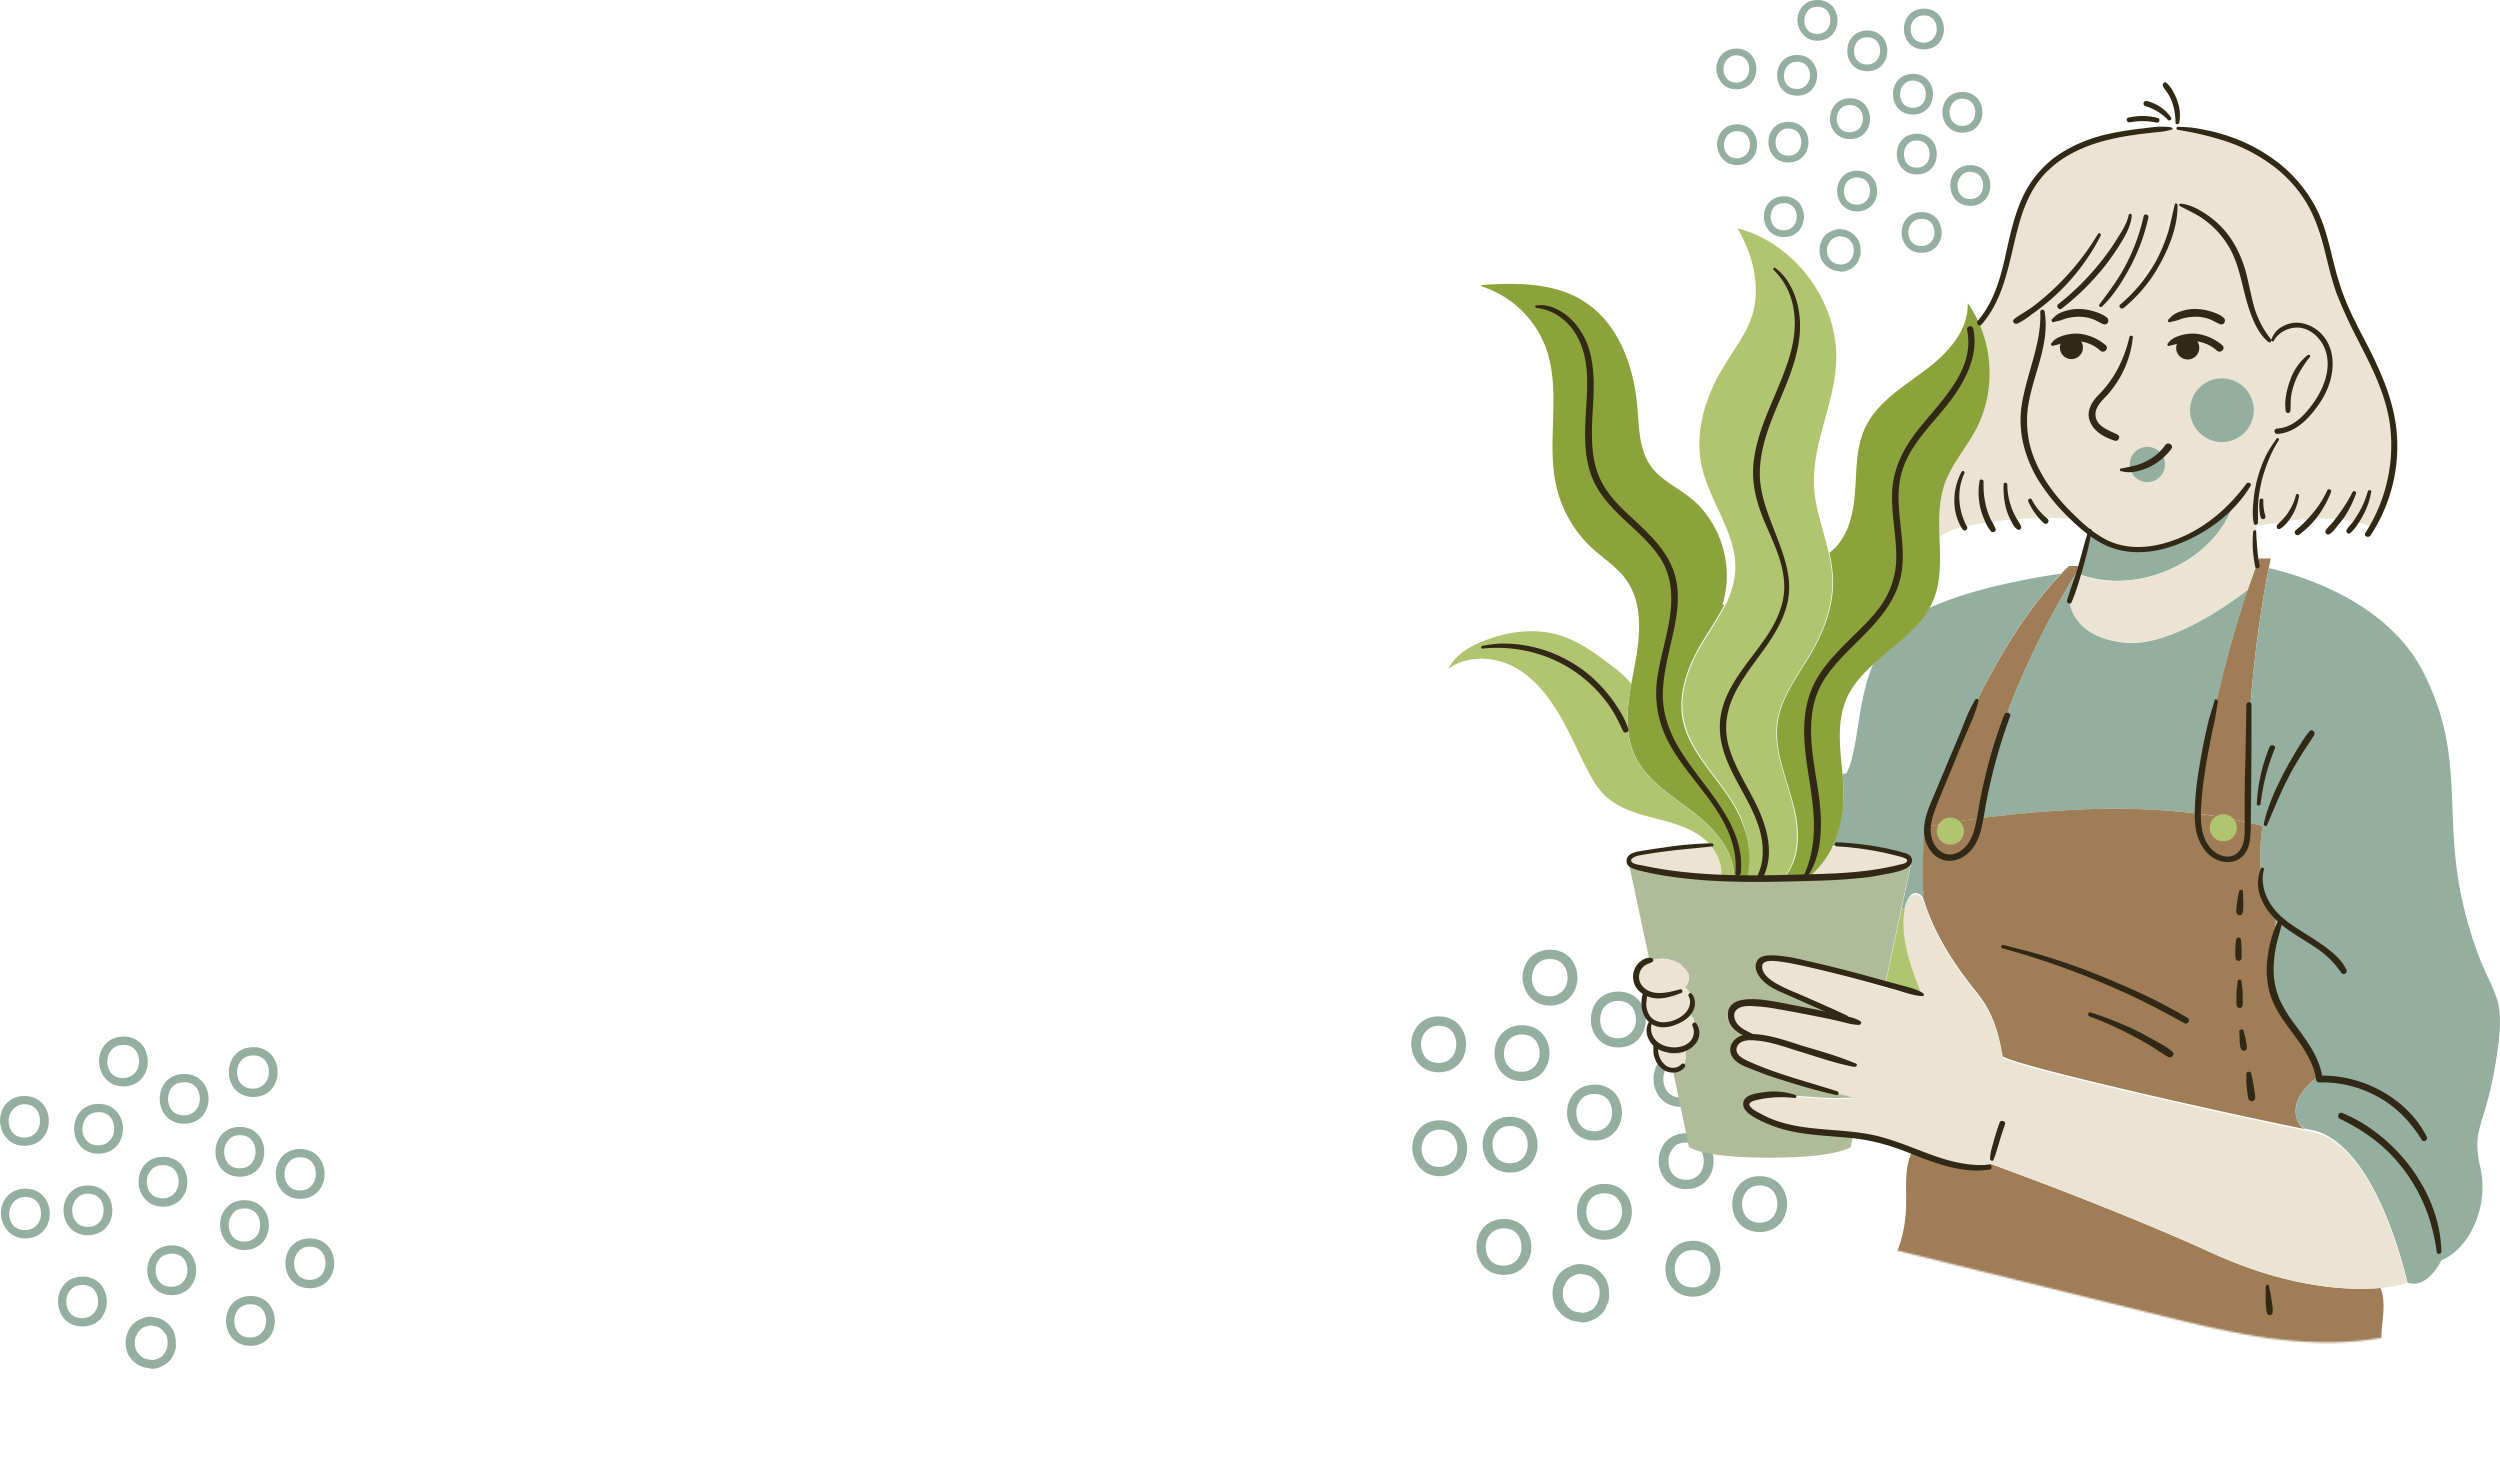 <svg id="Layer_1" data-name="Layer 1" xmlns="http://www.w3.org/2000/svg" xmlns:xlink="http://www.w3.org/1999/xlink" viewBox="0 0 1384.56 813.12"><defs><style>.cls-1{fill:#fff;}.cls-2{fill:none;}.cls-3{fill:#94af9f;}.cls-4{clip-path:url(#clip-path);}.cls-5{mask:url(#mask);}.cls-6{fill:#ebe4d2;}.cls-7{fill:#9f7d56;}.cls-8{fill:#b0bb9a;}.cls-9{fill:#b1c571;}.cls-10{fill:#8ca33c;}.cls-11{fill:#322816;}</style><clipPath id="clip-path" transform="translate(-3.43 -269)"><rect class="cls-2" x="794.99" y="278.06" width="641.44" height="804.03"/></clipPath><mask id="mask" x="791.5" y="9.06" width="641.43" height="804.06" maskUnits="userSpaceOnUse"><g transform="translate(-3.43 -269)"><g id="mask0_0_1" data-name="mask0 0 1"><path class="cls-1" d="M1434.55,813c-1.69,23.07-4.32,46.14-7.89,69-3.19,19.51-7.5,39-15.21,57.21-7.32,17.44-18,33.94-32.86,45.94-15.39,12.57-34,20.26-53.32,24.2-46,9.19-92.39-3.75-136.7-14.63l-145.91-36c-24.22-6-48.63-12-73-18-20.28-5.07-40.56-10-60.27-17.07-18.78-6.75-36.81-15.57-52.39-28.13a140.18,140.18,0,0,1-36.62-45.77c-18.4-36.19-24.59-78-25.35-118.34a395.58,395.58,0,0,1,18.78-127.16c3-9.19,6.2-18.2,10-27.2v-299h522.2V472.18a383.67,383.67,0,0,1,46.38,75.4,461.93,461.93,0,0,1,37,121.91C1436.8,716.75,1437.93,765.14,1434.55,813Z"/></g></g></mask></defs><path class="cls-3" d="M93.69,937.27c8.93,0,13.52-6.89,13.52-13.78a15.15,15.15,0,0,0-3.32-9.44,13.06,13.06,0,0,0-10.2-4.34c-8.92,0-13.51,6.89-13.51,13.78C80.18,930.12,84.77,937.27,93.69,937.27Zm0-23c6.12,0,8.67,4.59,8.67,9.19a9.34,9.34,0,0,1-2.29,6.38,8.48,8.48,0,0,1-6.63,2.81c-6.12,0-8.67-4.6-8.67-9.19a9.32,9.32,0,0,1,2.29-6.38C88.59,915.07,90.89,914.3,93.69,914.3Z" transform="translate(-3.43 -269)"/><path class="cls-3" d="M98.54,986.27c8.92,0,13.51-6.89,13.51-13.78s-4.59-13.78-13.51-13.78S85,965.6,85,972.49C85,979.12,89.61,986.27,98.54,986.27Zm0-23c6.12,0,8.67,4.59,8.67,9.19a9.35,9.35,0,0,1-2.3,6.38,8.46,8.46,0,0,1-6.63,2.8c-6.12,0-8.67-4.59-8.67-9.18S92.42,963.3,98.54,963.3Z" transform="translate(-3.43 -269)"/><path class="cls-3" d="M52.13,953.09c8.92,0,13.51-6.89,13.51-13.78s-4.59-13.78-13.51-13.78-13.51,6.89-13.51,13.78S43.21,953.09,52.13,953.09Zm0-23c6.12,0,8.67,4.6,8.67,9.19S58,948.5,52.13,948.5c-6.12,0-8.67-4.6-8.67-9.19a9.33,9.33,0,0,1,2.3-6.38A7.55,7.55,0,0,1,52.13,930.12Z" transform="translate(-3.43 -269)"/><path class="cls-3" d="M58,907.92c8.93,0,13.52-6.89,13.52-13.78S66.92,880.36,58,880.36s-13.51,6.89-13.51,13.78S49.07,907.92,58,907.92Zm0-23c6.12,0,8.67,4.6,8.67,9.19a9.32,9.32,0,0,1-2.29,6.38,8.45,8.45,0,0,1-6.63,2.81c-6.12,0-8.67-4.6-8.67-9.19C49.33,889.55,51.88,885,58,885Z" transform="translate(-3.43 -269)"/><path class="cls-3" d="M105.42,891.33c8.92,0,13.51-6.89,13.51-13.78s-4.59-13.78-13.51-13.78-13.51,6.89-13.51,13.78S96.5,891.33,105.42,891.33Zm0-23c6.12,0,8.67,4.6,8.67,9.19a9.37,9.37,0,0,1-2.29,6.38,8.45,8.45,0,0,1-6.63,2.81c-6.12,0-8.67-4.6-8.67-9.19S99.3,868.36,105.42,868.36Z" transform="translate(-3.43 -269)"/><path class="cls-3" d="M136.27,920.68c8.93,0,13.52-6.89,13.52-13.78s-4.59-13.78-13.52-13.78S122.76,900,122.76,906.9,127.35,920.68,136.27,920.68Zm0-23c6.12,0,8.67,4.6,8.67,9.19s-2.8,9.19-8.67,9.19c-6.12,0-8.67-4.6-8.67-9.19a9.33,9.33,0,0,1,2.3-6.38A7.55,7.55,0,0,1,136.27,897.71Z" transform="translate(-3.43 -269)"/><path class="cls-3" d="M138.82,961.26c8.93,0,13.52-6.89,13.52-13.78s-4.59-13.78-13.52-13.78-13.51,6.89-13.51,13.78C125.31,954.11,130.15,961.26,138.82,961.26Zm0-23c6.12,0,8.67,4.59,8.67,9.19s-2.8,9.18-8.67,9.18c-6.12,0-8.67-4.59-8.67-9.18a9.33,9.33,0,0,1,2.3-6.38C133.72,939.06,136,938.29,138.82,938.29Z" transform="translate(-3.43 -269)"/><path class="cls-3" d="M142.14,1014.34c8.92,0,13.51-6.89,13.51-13.78a15.16,15.16,0,0,0-3.31-9.44,13.08,13.08,0,0,0-10.2-4.34c-8.93,0-13.52,6.89-13.52,13.78S133.21,1014.34,142.14,1014.34Zm0-23c6.12,0,8.67,4.6,8.67,9.19a9.33,9.33,0,0,1-2.3,6.38,8.43,8.43,0,0,1-6.63,2.81c-6.12,0-8.67-4.6-8.67-9.19S136,991.37,142.14,991.37Z" transform="translate(-3.43 -269)"/><path class="cls-3" d="M87.57,1027.1a10.72,10.72,0,0,0,5.1-1.28A11.62,11.62,0,0,0,97,1023a10.74,10.74,0,0,0,2.8-4.6,8.75,8.75,0,0,0,1-5.36v-1a15.34,15.34,0,0,0-1.78-6.89l-2-2.55a15.3,15.3,0,0,0-6.38-3.83l-3.31-.51a11.08,11.08,0,0,0-5.87,1.28,11.51,11.51,0,0,0-4.33,2.8,9.88,9.88,0,0,0-2.81,4.34A13.85,13.85,0,0,0,73,1012v1a15.3,15.3,0,0,0,1.78,6.89l2,2.56a15.17,15.17,0,0,0,6.38,3.82l3.31.51A1.91,1.91,0,0,0,87.57,1027.1Zm-.76-24h.25l2.81.51a7.69,7.69,0,0,1,3.82,2.3l1.53,2a8.36,8.36,0,0,1,1,4.34v1a7.09,7.09,0,0,1-.76,3.32,6.92,6.92,0,0,1-1.79,3.06,5.72,5.72,0,0,1-2.8,1.78,6.06,6.06,0,0,1-3.57.77l-2.81-.51a7.69,7.69,0,0,1-3.82-2.3l-1.53-2a8.34,8.34,0,0,1-1-4.34v-1a7.12,7.12,0,0,1,.76-3.32l.26-.25a6.64,6.64,0,0,1,1.78-2.81,5.75,5.75,0,0,1,2.81-1.78A6.8,6.8,0,0,1,86.81,1003.11Z" transform="translate(-3.43 -269)"/><path class="cls-3" d="M49.07,1003.62c8.93,0,13.51-6.89,13.51-13.78a15.16,15.16,0,0,0-3.31-9.44,13.06,13.06,0,0,0-10.2-4.34c-8.92,0-13.51,6.89-13.51,13.78S40.15,1003.62,49.07,1003.62Zm0-23c6.12,0,8.67,4.6,8.67,9.19a9.32,9.32,0,0,1-2.29,6.38A8.45,8.45,0,0,1,48.82,999c-6.12,0-8.67-4.6-8.67-9.19S43,980.65,49.07,980.65Z" transform="translate(-3.43 -269)"/><path class="cls-3" d="M17.45,954.88C26.38,954.88,31,948,31,941.1s-4.59-13.78-13.52-13.78S3.94,934.21,3.94,941.1C4.19,947.73,8.78,954.88,17.45,954.88Zm0-23c6.12,0,8.67,4.59,8.67,9.19a9.34,9.34,0,0,1-2.29,6.38,8.47,8.47,0,0,1-6.63,2.8c-6.12,0-8.67-4.59-8.67-9.18C8.78,936.5,11.59,931.91,17.45,931.91Z" transform="translate(-3.43 -269)"/><path class="cls-3" d="M16.94,903.58c8.93,0,13.52-6.89,13.52-13.78S25.87,876,16.94,876,3.43,882.91,3.43,889.8C3.69,896.69,8.27,903.58,16.94,903.58Zm0-23c6.12,0,8.67,4.6,8.67,9.19S22.81,899,16.94,899c-6.12,0-8.67-4.6-8.67-9.19a9.33,9.33,0,0,1,2.3-6.38A8.26,8.26,0,0,1,16.94,880.61Z" transform="translate(-3.43 -269)"/><path class="cls-3" d="M71.76,870.66c8.93,0,13.52-6.89,13.52-13.78A15.17,15.17,0,0,0,82,847.44a13.06,13.06,0,0,0-10.2-4.34c-8.92,0-13.51,6.89-13.51,13.78C58.5,863.77,63.09,870.66,71.76,870.66Zm0-23c6.12,0,8.67,4.6,8.67,9.19a9.32,9.32,0,0,1-2.29,6.38,8.45,8.45,0,0,1-6.63,2.81c-6.12,0-8.67-4.6-8.67-9.19C63.09,852.29,65.64,847.69,71.76,847.69Z" transform="translate(-3.43 -269)"/><path class="cls-3" d="M143.67,876.53c8.92,0,13.51-6.89,13.51-13.78a15.16,15.16,0,0,0-3.31-9.44,13.08,13.08,0,0,0-10.2-4.34c-8.93,0-13.52,6.89-13.52,13.78S134.74,876.53,143.67,876.53Zm0-23c6.12,0,8.67,4.6,8.67,9.19a9.33,9.33,0,0,1-2.3,6.38,8.43,8.43,0,0,1-6.63,2.81c-6.12,0-8.67-4.6-8.67-9.19a9.33,9.33,0,0,1,2.3-6.38A8.43,8.43,0,0,1,143.67,853.56Z" transform="translate(-3.43 -269)"/><path class="cls-3" d="M169.68,932.93c8.92,0,13.51-6.89,13.51-13.78s-4.59-13.78-13.51-13.78-13.52,6.89-13.52,13.78S161,932.93,169.68,932.93Zm0-23c6.11,0,8.66,4.6,8.66,9.19s-2.8,9.19-8.66,9.19c-6.12,0-8.67-4.6-8.67-9.19a9.32,9.32,0,0,1,2.29-6.38A7.57,7.57,0,0,1,169.68,910Z" transform="translate(-3.43 -269)"/><path class="cls-3" d="M175,982.44c8.92,0,13.51-6.89,13.51-13.78S184,954.88,175,954.88s-13.51,6.89-13.51,13.78S166.1,982.44,175,982.44Zm0-23c6.12,0,8.67,4.6,8.67,9.19s-2.81,9.19-8.67,9.19c-6.12,0-8.67-4.6-8.67-9.19a9.32,9.32,0,0,1,2.29-6.38A7.57,7.57,0,0,1,175,959.47Z" transform="translate(-3.43 -269)"/><path class="cls-3" d="M886.5,900.64c10,0,15.2-7.73,15.2-15.46a17,17,0,0,0-3.73-10.6,14.73,14.73,0,0,0-11.47-4.86c-10,0-15.2,7.73-15.2,15.46C871.3,892.62,876.46,900.64,886.5,900.64Zm0-25.77c6.88,0,9.75,5.15,9.75,10.31a10.48,10.48,0,0,1-2.58,7.16,9.53,9.53,0,0,1-7.46,3.15c-6.88,0-9.75-5.16-9.75-10.31A10.51,10.51,0,0,1,879,878C880.77,875.73,883.35,874.87,886.5,874.87Z" transform="translate(-3.43 -269)"/><path class="cls-3" d="M892,955.61c10,0,15.19-7.73,15.19-15.46S902,924.69,892,924.69s-15.2,7.73-15.2,15.46C876.75,947.6,881.91,955.61,892,955.61Zm0-25.77c6.88,0,9.75,5.16,9.75,10.31a10.42,10.42,0,0,1-2.59,7.16,9.52,9.52,0,0,1-7.45,3.15c-6.88,0-9.75-5.15-9.75-10.31S885.07,929.84,892,929.84Z" transform="translate(-3.43 -269)"/><path class="cls-3" d="M839.76,918.39c10,0,15.2-7.73,15.2-15.46s-5.16-15.46-15.2-15.46-15.19,7.73-15.19,15.46S829.73,918.39,839.76,918.39Zm0-25.77c6.89,0,9.75,5.16,9.75,10.31s-3.15,10.31-9.75,10.31c-6.88,0-9.74-5.16-9.74-10.31a10.46,10.46,0,0,1,2.58-7.16C834,893.77,836.61,892.62,839.76,892.62Z" transform="translate(-3.43 -269)"/><path class="cls-3" d="M846.36,867.71c10,0,15.19-7.73,15.19-15.46s-5.16-15.46-15.19-15.46-15.2,7.73-15.2,15.46S836.32,867.71,846.36,867.71Zm0-25.77c6.88,0,9.75,5.16,9.75,10.31a10.46,10.46,0,0,1-2.58,7.16,9.56,9.56,0,0,1-7.46,3.15c-6.88,0-9.75-5.15-9.75-10.31C836.61,847.1,839.48,841.94,846.36,841.94Z" transform="translate(-3.43 -269)"/><path class="cls-3" d="M899.69,849.1c10,0,15.2-7.73,15.2-15.46s-5.17-15.46-15.2-15.46-15.2,7.73-15.2,15.46S889.65,849.1,899.69,849.1Zm0-25.77c6.88,0,9.75,5.16,9.75,10.31a10.46,10.46,0,0,1-2.58,7.16A9.53,9.53,0,0,1,899.4,844c-6.88,0-9.75-5.15-9.75-10.31S892.81,823.33,899.69,823.33Z" transform="translate(-3.43 -269)"/><path class="cls-3" d="M934.38,882c10,0,15.2-7.73,15.2-15.46s-5.16-15.46-15.2-15.46-15.19,7.73-15.19,15.46S924.35,882,934.38,882Zm0-25.77c6.88,0,9.75,5.15,9.75,10.31s-3.15,10.3-9.75,10.3c-6.88,0-9.75-5.15-9.75-10.3a10.46,10.46,0,0,1,2.58-7.16C928.65,857.41,931.23,856.26,934.38,856.26Z" transform="translate(-3.43 -269)"/><path class="cls-3" d="M937.25,927.55c10,0,15.2-7.73,15.2-15.46s-5.17-15.46-15.2-15.46-15.2,7.73-15.2,15.46C922.05,919.54,927.5,927.55,937.25,927.55Zm0-25.76c6.88,0,9.75,5.15,9.75,10.3s-3.16,10.31-9.75,10.31c-6.88,0-9.75-5.15-9.75-10.31a10.48,10.48,0,0,1,2.58-7.16C931.51,902.64,934.1,901.79,937.25,901.79Z" transform="translate(-3.43 -269)"/><path class="cls-3" d="M941,987.11c10,0,15.19-7.73,15.19-15.46a17,17,0,0,0-3.72-10.6A14.73,14.73,0,0,0,941,956.19c-10,0-15.2,7.73-15.2,15.46S930.94,987.11,941,987.11Zm0-25.77c6.88,0,9.74,5.15,9.74,10.31a10.39,10.39,0,0,1-2.58,7.15,9.49,9.49,0,0,1-7.45,3.15c-6.88,0-9.75-5.15-9.75-10.3S934.1,961.34,941,961.34Z" transform="translate(-3.43 -269)"/><path class="cls-3" d="M879.62,1001.42a12.12,12.12,0,0,0,5.73-1.43,13,13,0,0,0,4.88-3.15,12,12,0,0,0,3.15-5.15,9.93,9.93,0,0,0,1.15-6v-1.15a17.15,17.15,0,0,0-2-7.73l-2.29-2.86a17.23,17.23,0,0,0-7.17-4.3l-3.73-.57a12.47,12.47,0,0,0-6.59,1.43,13,13,0,0,0-4.88,3.15,11,11,0,0,0-3.15,4.87,15.37,15.37,0,0,0-1.44,6v1.15a17.15,17.15,0,0,0,2,7.73l2.3,2.86a17,17,0,0,0,7.16,4.29l3.73.58A2.21,2.21,0,0,0,879.62,1001.42Zm-.86-26.91H879l3.16.57a8.69,8.69,0,0,1,4.3,2.58l1.72,2.29a9.4,9.4,0,0,1,1.15,4.87V986a13,13,0,0,1-2.87,7.16,6.52,6.52,0,0,1-3.15,2,6.86,6.86,0,0,1-4,.86l-3.15-.57a8.65,8.65,0,0,1-4.3-2.58l-1.72-2.29a9.39,9.39,0,0,1-1.15-4.86v-1.15a7.94,7.94,0,0,1,.86-3.72l.29-.29a7.37,7.37,0,0,1,2-3.15,6.5,6.5,0,0,1,3.16-2A7.64,7.64,0,0,1,878.76,974.51Z" transform="translate(-3.43 -269)"/><path class="cls-3" d="M836.32,975.08c10,0,15.2-7.73,15.2-15.46A17,17,0,0,0,847.79,949a14.72,14.72,0,0,0-11.47-4.87c-10,0-15.19,7.73-15.19,15.46S826.29,975.08,836.32,975.08Zm0-25.77c6.88,0,9.75,5.16,9.75,10.31a10.46,10.46,0,0,1-2.58,7.16,9.52,9.52,0,0,1-7.45,3.15c-6.89,0-9.75-5.16-9.75-10.31S829.44,949.31,836.32,949.31Z" transform="translate(-3.43 -269)"/><path class="cls-3" d="M800.77,920.4c10,0,15.2-7.73,15.2-15.46s-5.16-15.47-15.2-15.47-15.2,7.73-15.2,15.47C785.86,912.38,791,920.4,800.77,920.4Zm0-25.77c6.88,0,9.75,5.15,9.75,10.31a10.46,10.46,0,0,1-2.58,7.15,9.49,9.49,0,0,1-7.46,3.15c-6.88,0-9.74-5.15-9.74-10.3C791,899.78,794.18,894.63,800.77,894.63Z" transform="translate(-3.43 -269)"/><path class="cls-3" d="M800.2,862.85c10,0,15.19-7.73,15.19-15.47s-5.16-15.46-15.19-15.46S785,839.65,785,847.38C785.29,855.12,790.45,862.85,800.2,862.85Zm0-25.77c6.88,0,9.74,5.15,9.74,10.3s-3.15,10.31-9.74,10.31c-6.89,0-9.75-5.15-9.75-10.31a10.44,10.44,0,0,1,2.58-7.15A9.31,9.31,0,0,1,800.2,837.08Z" transform="translate(-3.43 -269)"/><path class="cls-3" d="M861.84,825.91c10,0,15.2-7.73,15.2-15.46a17,17,0,0,0-3.73-10.59A14.73,14.73,0,0,0,861.84,795c-10,0-15.2,7.73-15.2,15.46C846.93,818.18,852.09,825.91,861.84,825.91Zm0-25.77c6.88,0,9.75,5.16,9.75,10.31a10.46,10.46,0,0,1-2.58,7.16,9.53,9.53,0,0,1-7.46,3.15c-6.88,0-9.74-5.16-9.74-10.31C852.09,805.3,855,800.14,861.84,800.14Z" transform="translate(-3.43 -269)"/><path class="cls-3" d="M942.7,832.5c10,0,15.19-7.73,15.19-15.46a17,17,0,0,0-3.72-10.6,14.73,14.73,0,0,0-11.47-4.87c-10,0-15.2,7.73-15.2,15.47S932.66,832.5,942.7,832.5Zm0-25.77c6.88,0,9.75,5.15,9.75,10.31a10.46,10.46,0,0,1-2.58,7.15,9.49,9.49,0,0,1-7.46,3.15c-6.88,0-9.75-5.15-9.75-10.3a10.45,10.45,0,0,1,2.58-7.16A9.49,9.49,0,0,1,942.7,806.73Z" transform="translate(-3.43 -269)"/><path class="cls-3" d="M971.94,895.77c10,0,15.2-7.73,15.2-15.46s-5.16-15.46-15.2-15.46-15.19,7.73-15.19,15.46S962.19,895.77,971.94,895.77Zm0-25.77c6.88,0,9.75,5.16,9.75,10.31s-3.15,10.31-9.75,10.31c-6.88,0-9.75-5.15-9.75-10.31a10.46,10.46,0,0,1,2.58-7.16C966.21,871.15,968.79,870,971.94,870Z" transform="translate(-3.43 -269)"/><path class="cls-3" d="M978,951.32c10,0,15.2-7.73,15.2-15.46S988,920.39,978,920.39s-15.19,7.74-15.19,15.47S967.93,951.32,978,951.32Zm0-25.77c6.89,0,9.75,5.15,9.75,10.31s-3.15,10.3-9.75,10.3c-6.88,0-9.74-5.15-9.74-10.3a10.46,10.46,0,0,1,2.58-7.16C972.23,926.69,974.81,925.55,978,925.55Z" transform="translate(-3.43 -269)"/><g class="cls-4"><g class="cls-5"><path class="cls-6" d="M1316.07,560.33c-9.39-3.19-19.72-4.31-29.67-4.13-11.26.19-22.35,2.07-33.42,4.32A192.22,192.22,0,0,1,1255,529.2a130.26,130.26,0,0,0,9.77-18.38s22.53-4.32,26.28-28.51c3.57-23.82-15.77-37.89-29.86-26.45a15.65,15.65,0,0,1-4.31-4.31c-6.76-8.82-9.58-20.07-12.78-30.76S1236.64,399,1228,392.1c-6.39-5.07-14.27-7.32-22.16-9.38.19,4.87-1.31,9.94-3,14.63a146.5,146.5,0,0,1-23.28,41.07c-14.84,0-29.68-.19-44.7-.19-.56,4.5-1.49,12.76-2.81,23.82-2.26,16.7-10,22.32-6.76,46.33,2.06,14.44,13.89,34.13,28,48a236,236,0,0,0-58.58,3.56c-5.82,1.13-12,2.44-16.71,6.19h-.38c-.37-9.94-.37-20.06,2.82-29.25,3.94-11.26,12.21-20.26,17.65-30.76,9.39-18,9.58-40.51.94-58.89l1.13-.57c7.89-11.62,15.39-24.75,18.4-45.2,9.38-66.2,83.56-60.39,83.56-60.39s67.41-8.63,85.62,56.83C1305.36,462.8,1354,502.38,1316.07,560.33Z" transform="translate(-3.43 -269)"/><path class="cls-6" d="M1291.09,482.31c-3.75,24.19-26.28,28.51-26.28,28.51A169.45,169.45,0,0,1,1255,529.2c-22.34,35.26-52.76,47.26-72.86,44.26-6.94-.94-14.45-5.06-21.78-10.88a71.63,71.63,0,0,1-7-6.19c-14.27-13.88-26.1-33.38-28-48-3.38-24,4.51-29.82,6.76-46.33,1.5-11.06,2.43-19.5,2.82-23.82,14.82,0,29.85.19,44.69.19A140.89,140.89,0,0,0,1203,397.35c1.69-4.69,3.2-9.57,3-14.63,7.89,2.06,15.77,4.31,22.16,9.38,8.63,6.94,13,18,16.15,28.69s6,21.95,12.77,30.76a18.6,18.6,0,0,0,4.32,4.31C1275.32,444.42,1294.66,458.49,1291.09,482.31Z" transform="translate(-3.43 -269)"/><path class="cls-7" d="M1154.58,582.46c-.37,1.13-.56,2.07-.94,3.19,0,.19-.19.19-.19.38-9,14.44-42.81,71.27-55.2,136.34-1.32.19-2.44.38-3.76.57-8.45,1.12-16.9,2.25-25,4.5,0,0,28.73-91.9,75.11-140.29,1.5-1.69,3.19-3.19,4.69-4.69Z" transform="translate(-3.43 -269)"/><path class="cls-3" d="M1069.52,727.44a284.5,284.5,0,0,0-.56,39.95,5,5,0,0,0-1.13-1.88,4.2,4.2,0,0,0-4.13-1.87c-1.32.18-2.26,1.31-3,2.43a15.57,15.57,0,0,0-2.43,6.38l-1.69-.37,5.44-25.51c0-.19.19-.38.19-.56,0-3.76-17.65-6.94-43.38-8.63l-.38-.19a66.15,66.15,0,0,0,6-27.57c0-3.94-.19-8.06-.57-12l2.07-.19c7-13.13,5.63-39.2,15-60.95,10.9-9.94,24-18.38,31-30.76,23.47-10.88,56.9-16.7,72.85-19C1098.25,635.54,1069.52,727.44,1069.52,727.44Z" transform="translate(-3.43 -269)"/><path class="cls-7" d="M1259.93,583.59c-3.57,17.81-14.1,77.46-11.28,141a250.83,250.83,0,0,0-28.91-5.07s6.2-57.58,28.35-123.78c1.88-5.44,3.76-10.69,5.82-16.13.19-.38.38-.94.56-1.32h6.58C1261.05,578.15,1260.67,580,1259.93,583.59Z" transform="translate(-3.43 -269)"/><path class="cls-3" d="M1386.3,853.1c-6,40.51-14.47,39.57-9.21,62.45s-7.32,46-21.59,51.39c0,0-7.51,16.32-18.77,12.38,0,0-16.72-77.46-53.34-84.58-.56-.19-1.12-.19-1.88-.38h-.18c-3.2-.56-5.45-3.56-6.19-6.75-1.13-5.25.93-10.69,4.12-14.82a48.46,48.46,0,0,1,7.89-7.31c-.75-7.51-4.13-14.63-8.26-21-4.88-7.69-10.9-14.81-14.65-23.26a50.21,50.21,0,0,1-1.69-36.19c.57-1.69,1.32-3.38,1.13-5.07a16.93,16.93,0,0,0-1.69-4.87c-7.52-14.82-7.7-32.07-5.63-48.58-2.63-.75-5.07-1.31-7.7-1.87-2.83-63.58,7.7-123.23,11.27-141,16.51,3.75,65.15,17.81,85.43,57.39,24.6,48,10,79.89,22.91,131.85C1381.41,824.59,1392.3,812.77,1386.3,853.1Z" transform="translate(-3.43 -269)"/><path class="cls-7" d="M1330.9,1069.35a275.26,275.26,0,0,0-98.39,2.43c-15.59,3.19-30.79,7.88-46.57,9.57-16,1.69-32.11.37-48.07-1.69-36.61-4.5-73.42-12.94-104.78-31.88,3.57-9,6.58-18,7.88-27.57,1.51-12,.2-24.38,3.58-36,2.25-7.51,6.19-14.07,9.2-21.2a71.59,71.59,0,0,0,5.25-24.19c.56-11.44-1.5-23.82,4.13-33.38,9.21,3.93,18.4,8.06,28.36,9a45.81,45.81,0,0,0,14.27-.94c16,5.81,76,28.13,123,49.51,40.75,18.57,73.42,21,93,19.32,2.62,6,1.69,13.88.93,20.82a101.64,101.64,0,0,0,2.64,34.51C1327.52,1048.15,1331.84,1058.84,1330.9,1069.35Z" transform="translate(-3.43 -269)"/><path class="cls-6" d="M1336.54,979.51a67.15,67.15,0,0,1-15,2.81c-19.53,1.69-52.39-.75-93-19.32-46.75-21.38-106.84-43.7-123-49.51a45.45,45.45,0,0,1-14.27.94c-10-.94-19.15-5.07-28.36-9a115.19,115.19,0,0,0-13.52-5.07,113.82,113.82,0,0,0-19.33-3.75c-16-1.87-32.49-1.69-48.07-6.19-4.51-1.31-9.2-3.56-10.71-7.88a4.19,4.19,0,0,1,0-3c.94-2.43,4-3.18,6.58-3.37,17.27-1.31,34.55,2.62,51.64,1.12-14.47-3.75-28.74-7.69-43.2-11.44a71.18,71.18,0,0,1-13.51-4.5,20.08,20.08,0,0,1-7.89-5.81c-1.5-1.88-2.44-4.32-1.5-6.57a5.5,5.5,0,0,1,2.44-2.62,13.61,13.61,0,0,1,6.57-2.63c-1.88-.94-3.57-1.87-5.45-3a16.62,16.62,0,0,1-5.25-4.31c-1.32-1.88-2.07-4.32-1.13-6.38a7,7,0,0,1,4.13-3.56c3.57-1.32,7.7-.94,11.64-.57a477.83,477.83,0,0,1,53.89,9.94c-13.89-5.25-27.6-10.69-40.93-17.44-5.07-2.62-10.33-5.63-12.21-11.06a5,5,0,0,1,0-4.32c1.32-2.62,4.89-2.81,7.7-2.62,21.41,1.68,41.69,9.75,62.34,15.56,6.76,1.88,13.52,3.57,20.47,4.88-5.44-13.88-11.07-28.51-10.14-43.51a14.83,14.83,0,0,1,.56-4.13,15.51,15.51,0,0,1,2.45-6.37,5.43,5.43,0,0,1,3-2.44,4.18,4.18,0,0,1,4.13,1.87,19,19,0,0,1,1.13,1.88c.37.75.56,1.69.93,2.44,5.64,17.06,15.59,32.26,26.67,46.51,1.88,2.25,3.57,4.5,5.26,6.94,6.2,9.19,9.2,19.88,10.89,30.76,10.52,6.19,129.75,32.82,168.62,40.51h.19c.57.19,1.13.19,1.87.37C1319.82,902.05,1336.54,979.51,1336.54,979.51Z" transform="translate(-3.43 -269)"/><path class="cls-3" d="M1240.58,547.76c-19.9,20.82-42.44,28.14-58.58,25.7-7-.94-14.46-5.06-21.79-10.88-.19.56-2.81,9.94-5.63,19.69,0,0-.94,3.38-.94,3.57s-.19.37-.19.56C1186.69,599.9,1230.25,579.84,1240.58,547.76Z" transform="translate(-3.43 -269)"/><path class="cls-6" d="M1253,560.71a163.83,163.83,0,0,0,1.12,18.94c-2.07,5.44-3.94,10.88-5.82,16.13-13.71,10.5-44.5,31.32-68,29.07-13.34-1.32-20.85-6-25.36-10.69a21.6,21.6,0,0,1-5.81-13.32c.93-3.38,2.62-8.63,4.12-14.25,33.43,13.5,76.8-6.75,87.13-38.64a10.91,10.91,0,0,0,1.5-1.69,110.19,110.19,0,0,0,12.78-16.88A236.18,236.18,0,0,0,1253,560.71Z" transform="translate(-3.43 -269)"/><path class="cls-3" d="M1248.28,595.78c-22.34,66.2-28.36,123.78-28.36,123.78-40.17-5.06-81.3-2.25-121.67,2.81,12.39-65.08,46-121.9,55.2-136.35h.19c-1.69,5.82-3.19,11.26-4.32,14.82,0,0,0,21,31.17,24.2C1203.78,627.1,1234.57,606.28,1248.28,595.78Z" transform="translate(-3.43 -269)"/><path class="cls-7" d="M1281.14,894.55c-38.87-7.69-158.1-34.32-168.62-40.51-1.69-10.88-4.69-21.57-10.89-30.76-1.69-2.44-3.38-4.69-5.26-6.94-11.08-14.07-21-29.45-26.67-46.51a12.83,12.83,0,0,0-.93-2.44,284.5,284.5,0,0,1,.56-39.95,158.76,158.76,0,0,1,25-4.5l3.75-.57c40.37-5.06,81.5-7.87,121.68-2.81a251.38,251.38,0,0,1,28.92,5.07c2.63.56,5.07,1.12,7.7,1.87-2.07,16.69-1.89,33.76,5.63,48.58.75,1.5,1.69,3.19,1.69,4.87a11.63,11.63,0,0,1-1.13,5.07,50.21,50.21,0,0,0,1.69,36.19c3.75,8.45,9.58,15.57,14.65,23.26,4.13,6.38,7.69,13.69,8.26,21a36.58,36.58,0,0,0-7.89,7.31c-3.38,4.13-5.44,9.75-4.12,14.82C1275.88,891,1278.13,894,1281.14,894.55Z" transform="translate(-3.43 -269)"/><path class="cls-6" d="M938.83,809.77a10.13,10.13,0,0,1-1.5,5.63,2.56,2.56,0,0,1-.57.75,15.73,15.73,0,0,1-14.83,6.19,16.12,16.12,0,0,1-7.14-3,14.72,14.72,0,0,1-4.5-5.63h.18a8.65,8.65,0,0,1-.75-5.25,8.75,8.75,0,0,1,3-4.5,18,18,0,0,1,4.5-2.81A19.32,19.32,0,0,1,933,802.46C935.82,804.15,938.64,806.59,938.83,809.77Z" transform="translate(-3.43 -269)"/><path class="cls-6" d="M937.14,851.22c.19,2.82.19,5.82-1.5,8.07a7.81,7.81,0,0,1-5.82,3,7.66,7.66,0,0,1-2.82-.56,11.53,11.53,0,0,1-6.39-7.13,14.67,14.67,0,0,1-.37-6.38l.56.57a14.13,14.13,0,0,0,13.9,3.37,7.2,7.2,0,0,0,2.44-1.12Z" transform="translate(-3.43 -269)"/><path class="cls-6" d="M956.48,755.38c-28.54-1.31-49.2-4.5-51.08-8.44l-.18-.56c0-3.94,18.77-7.13,45.81-8.81C955.17,742.63,957.61,749,956.48,755.38Z" transform="translate(-3.43 -269)"/><path class="cls-6" d="M942.21,845a11.85,11.85,0,0,1-5.07,5.82c-.75.37-1.5.75-2.44,1.12a14.13,14.13,0,0,1-13.9-3.37l-.56-.57a13.92,13.92,0,0,1-2.82-13.12,15.87,15.87,0,0,0,6.39,2.62,16.48,16.48,0,0,0,11.45-2.44,13,13,0,0,0,4.32-5.25C942,834.72,944.09,840.16,942.21,845Z" transform="translate(-3.43 -269)"/><path class="cls-6" d="M940.89,825a10.94,10.94,0,0,1-1.12,4.87,13,13,0,0,1-4.32,5.25A16.29,16.29,0,0,1,924,837.53a15.89,15.89,0,0,1-6.38-2.62,13.61,13.61,0,0,1-3.38-3.94,15.66,15.66,0,0,1-1.13-6.57,9.14,9.14,0,0,1,1.69-5.06,15.58,15.58,0,0,0,22-3.19A11.3,11.3,0,0,1,940.89,825Z" transform="translate(-3.43 -269)"/><path class="cls-8" d="M1061.82,746.76l-5.45,25.5-9.2,43v.19c-20.65-6-40.93-13.88-62.34-15.57-2.81-.18-6.38,0-7.7,2.63a6.83,6.83,0,0,0,0,4.31c1.88,5.25,7.33,8.44,12.21,11.07,13.14,6.75,27,12.19,40.93,17.44a515.7,515.7,0,0,0-53.89-9.94c-3.94-.56-7.88-.94-11.64.56-1.88.75-3.57,1.88-4.13,3.57-.94,2.06-.19,4.69,1.13,6.37a16.58,16.58,0,0,0,5.26,4.32,51.63,51.63,0,0,0,5.44,3,13.5,13.5,0,0,0-6.57,2.62,8.09,8.09,0,0,0-2.44,2.63c-.94,2.25.18,4.69,1.5,6.56a22.11,22.11,0,0,0,7.89,5.82c4.31,2.06,9,3.19,13.52,4.5,14.45,3.75,28.72,7.69,43.19,11.44-17.28,1.5-34.56-2.44-51.64-1.13-2.63.19-5.64.94-6.58,3.38a5.56,5.56,0,0,0,0,3c1.32,4.32,6.2,6.57,10.71,7.88,15.39,4.5,31.92,4.31,48.07,6.19l-1.69,8.06s-6.76,6-44.88,6-44.69-6-44.69-6l-8.83-42v-.37a7.21,7.21,0,0,0,5.82-3c1.51-2.26,1.51-5.26,1.51-8.07l-.19-.19a11.78,11.78,0,0,0,5.07-5.81c1.88-4.88-.19-10.5-2.44-15.19a11,11,0,0,0,1.12-4.88,11.28,11.28,0,0,0-4.13-8.81c.19-.19.38-.57.57-.75a7.66,7.66,0,0,0,1.5-5.63c-.38-3.19-3-5.63-5.82-7.13A19.36,19.36,0,0,0,917.23,801l-.56-1.5L905.4,746.57c1.88,3.94,22.54,7.13,51.08,8.44,2.25.19,4.69.19,7.14.19s4.88.18,7.32.18c4.13,0,8.45.19,12.77.19h6.94c4.51,0,8.83-.19,13.15-.19C1035.91,754.45,1060,751.07,1061.82,746.76Z" transform="translate(-3.43 -269)"/><path class="cls-9" d="M1067.83,820.28a191,191,0,0,1-20.47-4.88v-.19l9.21-43,1.69.38c-.2,1.31-.39,2.81-.57,4.12C1056.75,791.77,1062.38,806.4,1067.83,820.28Z" transform="translate(-3.43 -269)"/><path class="cls-9" d="M1020.32,469.93c-1.12,23.44-13.71,45.76-12.2,69.21.75,12.19,5.44,24,8.07,36a78,78,0,0,1,2.07,14.81c.37,14.26-4.89,28.32-12,40.7s-16.52,24-18.59,38.07c-2.25,15.2,4.51,30.2,8.45,45.2,3.75,14.26,4.32,31.51-5.63,41.83h-7c-4.32,0-8.64,0-12.77-.19a55.09,55.09,0,0,0-2.82-33c-8.26-19.88-28.35-34.51-32.11-55.89-2.44-13.5,2.45-27.38,9.2-39.2,4.51-7.69,9.77-15.19,13.9-23.25,0-.19.19-.19.19-.38a47.29,47.29,0,0,0,5.26-17.44c1.87-21-14.28-39.2-18.59-59.83-3.95-19.13,2.62-39.2,13-55.7,5.26-8.63,11.64-16.88,14.84-26.45,5.25-16.13.75-34.32-7.89-48.95C997.79,403.72,1022,436.73,1020.32,469.93Z" transform="translate(-3.43 -269)"/><path class="cls-10" d="M970.94,755.76c-2.44,0-4.88-.19-7.33-.19.94-14.63-10.32-27.38-22.15-36.57-12.21-9.38-26.29-17.82-32.68-31.7-5.63-12.19-4.31-26.25-1.87-39.76.56-3,1.12-6.19,1.69-9.19,3.19-16.32,5.07-34.7-4.51-48.2-4.88-6.94-12.39-11.63-18.78-17.44a67.21,67.21,0,0,1-19.9-34.14c-5.82-25.13,3-52.51-5.82-76.89A56.43,56.43,0,0,0,822,427c20.1-1.5,41.88-1.87,58.78,9,19.15,12.19,27.6,36,29.48,58.71.94,11.44.94,23.63,7.7,32.82,5.44,7.31,14.08,11.25,21,16.69,17.46,13.5,25.16,38.45,18.4,59.45l.94.57c-4,7.87-9.39,15.38-13.9,23.25-6.76,12-11.45,25.7-9.2,39.2,3.76,21.38,23.85,36,32.3,55.89A52,52,0,0,1,970.94,755.76Z" transform="translate(-3.43 -269)"/><path class="cls-6" d="M1062,746.38l-.19.56c-1.87,4.13-25.91,7.69-58.21,8.82a44,44,0,0,0,14.46-18l.37.19C1044.35,739.25,1062,742.44,1062,746.38Z" transform="translate(-3.43 -269)"/><path class="cls-10" d="M1098.06,506.32c-5.44,10.5-13.7,19.5-17.65,30.75-3.19,9.38-3.19,19.32-2.82,29.26.38,12.38,1.13,24.76-3.75,35.82-.57,1.32-1.32,2.63-1.88,3.94-7.14,12.38-20.09,20.82-31,30.76-6.37,5.81-12,12-15.2,19.88-5.26,12.94-3.19,27-1.88,41.26.38,3.94.57,8.07.57,12a64,64,0,0,1-6,27.57,47.07,47.07,0,0,1-14.45,18c-4.13.19-8.64.19-13.15.19,10.14-10.32,9.58-27.76,5.63-41.83-3.94-15-10.7-29.82-8.44-45.2,2.06-14.06,11.45-25.69,18.59-38.07s12.39-26.44,12-40.7a78,78,0,0,0-2.06-14.81c9.76-7.13,13.14-20.26,14.08-32.26,1.13-12.57.38-25.7,5.82-37.14,6.58-13.88,20.66-22.32,32.86-31.51,12.39-9.19,24.41-21.94,23.85-37.32a56.8,56.8,0,0,1,6,10.32C1107.64,465.8,1107.45,488.12,1098.06,506.32Z" transform="translate(-3.43 -269)"/><path class="cls-9" d="M963.61,755.57c-2.44,0-4.88-.19-7.13-.19,1.13-6.18-1.31-12.75-5.45-17.81a28.21,28.21,0,0,0-6-5.63c-8.07-5.63-17.83-7.88-27.22-10.31s-19.15-5.63-26.1-12.57A44.69,44.69,0,0,1,884,698c-6-10.87-10.7-22.69-17.09-33.38-6.38-10.88-14.65-21-25.72-26.63s-25.73-6-35.68,1.5c3.75-7.69,11.64-12.38,19.72-15.57,12.76-5.06,27-7.13,40.37-3.56,11.64,3.19,21.59,10.5,31,17.81a56.47,56.47,0,0,1,10.33,9.57c-2.44,13.5-3.95,27.57,1.87,39.76,6.39,13.88,20.66,22.32,32.68,31.7C953.29,728.19,964.55,740.94,963.61,755.57Z" transform="translate(-3.43 -269)"/><path class="cls-11" d="M1207.91,382.16c-1.32,5.25-2.25,10.31-3.76,15.56a96.11,96.11,0,0,1-6.2,15,86.65,86.65,0,0,1-20.27,24.94c-1.32,1.13.56,3,1.88,1.88a81.18,81.18,0,0,0,20.84-25.7c5.07-9.38,9.2-20.63,9-31.32C1209.22,381.59,1208.09,381.22,1207.91,382.16Z" transform="translate(-3.43 -269)"/><path class="cls-11" d="M1210.73,383.09c5.07,2.82,10.32,4.88,14.83,8.63A48.77,48.77,0,0,1,1237,404.29c7.13,11.06,8.08,24.75,12.4,36.94,2.06,6,5.06,12.76,10.13,17.07,1.13.94,2.26-.37,1.51-1.5a53.33,53.33,0,0,1-9-17.07c-1.87-6.56-3-13.12-4.69-19.69-3.2-11.81-9-22.32-18.78-30-4.88-3.75-10.89-7.5-17.09-8.25C1210.54,381.59,1209.78,382.72,1210.73,383.09Z" transform="translate(-3.43 -269)"/><path class="cls-11" d="M1262.74,457.74c2.44-4.69,8.26-7.5,13.33-7.31,5.83.18,10.89,4.31,13.71,9.19,6.76,12.19,0,26.81-8.08,36.38-4.31,5.25-9.94,9.94-17.09,10.32a1.5,1.5,0,0,0,0,3c7-.38,13-4.5,17.66-9.57,5.07-5.63,9.57-12.38,11.64-19.69,2.07-7.13,2.07-15.38-1.69-21.95a20.6,20.6,0,0,0-15-10.31,16.21,16.21,0,0,0-9.77,2.06c-3.19,1.69-4.88,4.13-6.2,7.32C1261.05,457.93,1262.36,458.49,1262.74,457.74Z" transform="translate(-3.43 -269)"/><path class="cls-11" d="M1281.51,465.62a30.24,30.24,0,0,0-5.81,6.19,30.55,30.55,0,0,0-3.94,7.87,43.42,43.42,0,0,0-2.26,8.44,26.61,26.61,0,0,0-.19,8.63,1.34,1.34,0,0,0,2.63-.37c.19-2.63,0-5.44.38-8.07a39.42,39.42,0,0,1,5.63-14.82,58,58,0,0,1,4.88-6.94C1283.2,466,1282.27,465.05,1281.51,465.62Z" transform="translate(-3.43 -269)"/><path class="cls-11" d="M1209.41,340.89c4.7.75,9.58,1.69,14.27,2.82s9.2,2.44,13.71,3.94a90.75,90.75,0,0,1,24.23,12.75,70.91,70.91,0,0,1,17.83,18.75c5.07,7.69,8.08,16.32,10.51,25.14,2.45,9,4.33,18.38,7.52,27.19a260.33,260.33,0,0,0,11.07,24.38c8.27,16.13,16.91,32.45,18.78,50.83a89.58,89.58,0,0,1-13.89,57.39c-1.13,1.69,1.5,3.19,2.82,1.5A89.8,89.8,0,0,0,1331.09,514c-.38-18.94-7.51-36-16-52.7-4.32-8.44-8.83-16.69-12.39-25.32-3.76-9.19-6.2-18.56-8.45-28.13-2.26-9.19-4.89-18.38-9.77-26.63a78.65,78.65,0,0,0-16.34-19.7,91.65,91.65,0,0,0-25.73-15.37,98.46,98.46,0,0,0-16.14-4.88c-2.82-.56-5.44-1.13-8.26-1.5-2.63-.38-5.26-.38-8.08-.56C1208.66,339,1208.48,340.71,1209.41,340.89Z" transform="translate(-3.43 -269)"/><path class="cls-11" d="M1314.75,541.2a49.48,49.48,0,0,1-4.69,11.25c-.94,1.69-2.07,3.38-3.2,5.07s-2.81,3.19-3.75,4.87c-.75,1.13.75,2.82,1.88,1.88a20.37,20.37,0,0,0,4.13-4.88,44,44,0,0,0,3.37-5.62,40.58,40.58,0,0,0,4.14-12.2C1317.19,540.45,1315.13,539.89,1314.75,541.2Z" transform="translate(-3.43 -269)"/><path class="cls-11" d="M1306.3,541.57a82.06,82.06,0,0,1-6.76,11.07c-1.13,1.69-2.44,3.38-3.75,5.06s-3.19,3.19-4.32,5.07a1.52,1.52,0,0,0,2.06,2.06c1.88-1.12,3.38-3.19,4.7-4.87a59.82,59.82,0,0,0,4.13-5.44,58.88,58.88,0,0,0,5.82-12A1.05,1.05,0,0,0,1306.3,541.57Z" transform="translate(-3.43 -269)"/><path class="cls-11" d="M1292.41,540.45c-4,8.81-10.33,16.13-17.66,22.32-1.3,1.12.39,3.37,1.88,2.44a48.27,48.27,0,0,0,10.71-10.69,59.28,59.28,0,0,0,7.13-13.13C1294.85,540.26,1293,539.32,1292.41,540.45Z" transform="translate(-3.43 -269)"/><path class="cls-11" d="M1274.94,543.26a27.45,27.45,0,0,1-3.94,9,17.89,17.89,0,0,1-2.82,3.75c-1.12,1.31-2.44,2.43-3.57,3.75-.93,1.12.39,3,1.69,2.06,3-1.87,5.26-5.06,7-8.06a31.21,31.21,0,0,0,3.38-9.94C1277,542.51,1275.14,542.14,1274.94,543.26Z" transform="translate(-3.43 -269)"/><path class="cls-11" d="M1089.8,530.32c-5.26,9.75-5.63,22.51.56,31.89a1.44,1.44,0,0,0,2.45-1.5c-4.89-9-5.83-20.07-1.51-29.45C1091.86,530.13,1090.36,529.2,1089.8,530.32Z" transform="translate(-3.43 -269)"/><path class="cls-11" d="M1099.75,535.39a38.14,38.14,0,0,0,.37,14.63,40.53,40.53,0,0,0,2.26,6.75,22.85,22.85,0,0,0,3.76,6.56c.93.94,3,0,2.44-1.5-.75-2.06-2.07-3.94-3-6a38.83,38.83,0,0,1-2.25-6.57,47.94,47.94,0,0,1-1.32-13.69C1101.82,534.45,1099.94,534.07,1099.75,535.39Z" transform="translate(-3.43 -269)"/><path class="cls-11" d="M1113.09,537.26a44.76,44.76,0,0,0,1.3,13.13,33.24,33.24,0,0,0,2.26,6c.94,1.88,2.07,4.32,3.76,5.63a1.42,1.42,0,0,0,2.25-1.69c-.75-1.87-2.07-3.38-3-5.25a36.12,36.12,0,0,1-2.45-5.63,37.64,37.64,0,0,1-2.06-12C1115.15,536,1113.09,536,1113.09,537.26Z" transform="translate(-3.43 -269)"/><path class="cls-11" d="M1126.79,546.83a36,36,0,0,0,8.45,11.81,1.59,1.59,0,0,0,2.25-2.25,34.48,34.48,0,0,1-8.82-10.69,1,1,0,0,0-1.5-.37A1.19,1.19,0,0,0,1126.79,546.83Z" transform="translate(-3.43 -269)"/><path class="cls-11" d="M1210.35,337a22.94,22.94,0,0,0-.94-11.82,28,28,0,0,0-2.44-5.44,15.58,15.58,0,0,0-3.76-4.88c-1.12-.93-2.44.75-1.88,1.88.76,1.5,2.08,3,3,4.5a22.75,22.75,0,0,1,2.25,4.88,34.24,34.24,0,0,1,1.69,10.69C1208.09,337.89,1210,338.27,1210.35,337Z" transform="translate(-3.43 -269)"/><path class="cls-11" d="M1205.84,334.14a21.25,21.25,0,0,0-2.63-3.19,22.81,22.81,0,0,0-10.89-6,1.46,1.46,0,0,0-.74,2.82,28.5,28.5,0,0,1,12.57,7.69C1204.9,336.21,1206.59,335.08,1205.84,334.14Z" transform="translate(-3.43 -269)"/><path class="cls-11" d="M1198.52,334.33a34.47,34.47,0,0,0-16.34-.19c-1.69.38-.93,2.82.76,2.63a36.72,36.72,0,0,1,15,.19C1199.46,337.14,1200,334.71,1198.52,334.33Z" transform="translate(-3.43 -269)"/><path class="cls-11" d="M1264.24,511.94c-2.44,3.57-4.88,6.94-6.57,10.88a72.27,72.27,0,0,0-6.19,23.44c-.38,4.13-.76,8.63.18,12.57.19,1.31,2.25.94,2.25-.38.19-3.93-.18-7.69.19-11.62a87.12,87.12,0,0,1,2.06-12.19c2.08-7.51,5.07-15.38,9.4-21.95A.77.77,0,0,0,1264.24,511.94Z" transform="translate(-3.43 -269)"/><path class="cls-11" d="M1254.86,546.08a26,26,0,0,0,.56,9.37,1.37,1.37,0,1,0,2.63-.75,26.24,26.24,0,0,1-1.13-8.62.88.88,0,0,0-.94-.94C1255.23,545.14,1255,545.51,1254.86,546.08Z" transform="translate(-3.43 -269)"/><path class="cls-11" d="M1251.29,563.52a81.37,81.37,0,0,0-.19,9.75,84.91,84.91,0,0,0,1.31,9.57c.38,1.68,2.82.93,2.44-.75a72.55,72.55,0,0,1-1.31-9.38c-.19-3.19-.56-6.19-.56-9.38C1253,562.39,1251.47,562.39,1251.29,563.52Z" transform="translate(-3.43 -269)"/><path class="cls-11" d="M1160.21,562.39c-2.25,6.57-3.75,13.13-5.63,19.7s-4.51,12.94-6.39,19.5c-.37,1.5,1.88,2.44,2.45,1.13,2.81-6.38,4.69-13.32,6.57-19.88,1.88-6.75,3.76-13.32,4.5-20.26C1161.9,561.83,1160.59,561.64,1160.21,562.39Z" transform="translate(-3.43 -269)"/><path class="cls-11" d="M1133.37,441.61c.74,16.32-6.2,31.32-9.4,47.08a58.13,58.13,0,0,0-.56,23.44,69.7,69.7,0,0,0,8.83,22.69,110.58,110.58,0,0,0,15.58,19.51c5.44,5.44,11.46,10.88,18.22,14.82,14.45,8.44,31.35,6.56,46.19.18,15-6.19,29.1-17.06,37.56-31.13.93-1.5-1.32-2.63-2.26-1.31-8.64,11.62-19,21.19-31.92,27.75-14.09,6.94-31.18,10.69-45.82,3.19-6.76-3.56-12.39-8.44-17.65-13.69a107.26,107.26,0,0,1-15.21-18c-4.32-6.76-7.89-14.07-9.58-21.95a56.91,56.91,0,0,1-.18-23.25c3.19-16.32,11.45-32.26,8.63-49.33A1.22,1.22,0,0,0,1133.37,441.61Z" transform="translate(-3.43 -269)"/><path class="cls-11" d="M1182.74,455.68a71.65,71.65,0,0,1-6.37,17.44,62.12,62.12,0,0,1-11.09,15c-3.75,3.94-6.57,9-4.31,14.44,2.25,5.63,8.26,8.82,13.71,10.51,2.06.56,3.38-2.44,1.5-3.38-4.89-2.44-12-4.5-12.21-11.06-.19-5.26,5.63-9.38,8.44-13.13a56,56,0,0,0,12.22-29.64C1185,454.74,1182.94,454.55,1182.74,455.68Z" transform="translate(-3.43 -269)"/><path class="cls-11" d="M1204.9,460.55c1.13-.37,2.45-.56,3.58-.94a20.1,20.1,0,0,1,3.18-.93,30.47,30.47,0,0,1,7.14-.75,20.47,20.47,0,0,1,12.39,5.25c2.07,1.87,5.07-1.13,3-3a27.11,27.11,0,0,0-14.84-6.38,24.29,24.29,0,0,0-8.26.94,22.05,22.05,0,0,0-3.75,1.5l-1.69,1.12c-.56.57-1,1.13-1.51,1.69C1203.41,459.8,1204,460.93,1204.9,460.55Z" transform="translate(-3.43 -269)"/><path class="cls-11" d="M1205.28,447.42c1.12-.37,2.44-.56,3.76-.93,1.12-.38,2.06-.75,3.19-1.13a31.15,31.15,0,0,1,7.13-.94,22.75,22.75,0,0,1,7.14,1.13c2.44.75,4.32,2.25,6.57,3,2.06.75,3.38-2.06,2.06-3.38-1.87-1.87-5.07-3-7.5-3.75a30.54,30.54,0,0,0-8.27-1.31,24.18,24.18,0,0,0-8.07,1.31,13.72,13.72,0,0,0-3.76,1.69c-1.31.75-2.06,1.88-3.19,2.81C1203.78,446.67,1204.34,447.8,1205.28,447.42Z" transform="translate(-3.43 -269)"/><path class="cls-11" d="M1221.43,461.68a6.39,6.39,0,1,1-6.39-6.38A6.22,6.22,0,0,1,1221.43,461.68Z" transform="translate(-3.43 -269)"/><path class="cls-11" d="M1140.31,460.55c1.12-.37,2.44-.56,3.57-.94a19.9,19.9,0,0,1,3.19-.93,30.36,30.36,0,0,1,7.14-.75,20.47,20.47,0,0,1,12.39,5.25c2.06,1.87,5.07-1.13,3-3a27.08,27.08,0,0,0-14.83-6.38,24.38,24.38,0,0,0-8.27.94,22.39,22.39,0,0,0-3.75,1.5l-1.69,1.12c-.56.57-.94,1.13-1.5,1.69S1139.56,460.74,1140.31,460.55Z" transform="translate(-3.43 -269)"/><path class="cls-11" d="M1140.69,447.42c1.12-.37,2.43-.56,3.75-.93,1.13-.38,2.06-.75,3.19-1.13a31.24,31.24,0,0,1,7.14-.94,22.69,22.69,0,0,1,7.13,1.13c2.45.75,4.32,2.25,6.58,3,2.06.75,3.38-2.06,2.06-3.38-1.88-1.87-5.07-3-7.51-3.75a30.4,30.4,0,0,0-8.26-1.31,24.24,24.24,0,0,0-8.08,1.31,13.79,13.79,0,0,0-3.75,1.69c-1.32.75-2.07,1.88-3.2,2.81C1139.37,446.49,1139.93,447.61,1140.69,447.42Z" transform="translate(-3.43 -269)"/><path class="cls-11" d="M1150.64,467.87a6.38,6.38,0,1,0-6.39-6.38A6.38,6.38,0,0,0,1150.64,467.87Z" transform="translate(-3.43 -269)"/><path class="cls-3" d="M1234,513.82a17.63,17.63,0,1,0-17.65-17.63A17.65,17.65,0,0,0,1234,513.82Z" transform="translate(-3.43 -269)"/><path class="cls-3" d="M1192.7,536a9.76,9.76,0,1,0-9.76-9.75A9.76,9.76,0,0,0,1192.7,536Z" transform="translate(-3.43 -269)"/><path class="cls-11" d="M1178.24,530a29.89,29.89,0,0,0,3.94.56,27.37,27.37,0,0,0,3.94-.38,35.32,35.32,0,0,0,7.52-2.43A34,34,0,0,0,1206,517.57c1.5-2.06-1.88-4.13-3.38-2.06a27.8,27.8,0,0,1-10.7,9,28.25,28.25,0,0,1-6.57,2.44c-1.13.18-2.25.56-3.38.75a35.12,35.12,0,0,1-3.76.75A.75.75,0,0,0,1178.24,530Z" transform="translate(-3.43 -269)"/><path class="cls-11" d="M1097.5,656.36c-3.76,5.81-6,12.56-8.64,18.94-2.82,6.75-5.64,13.32-8.45,20.07-2.63,6.37-5.45,12.94-8.07,19.32-2.26,5.62-4.14,11.81-3,18,.94,4.5,3.57,9.19,7.7,11.44,4.5,2.63,10.14,1.88,14.46-1.12,4.7-3.19,7.32-8.26,8.82-13.51,1.69-6.37,2.45-12.94,3.76-19.32a301,301,0,0,1,12.58-44.45c.75-2.06-2.44-2.81-3.19-.93a267.17,267.17,0,0,0-10.89,35.63c-1.5,6-2.63,12.19-3.76,18.38-.93,5.44-1.69,11.07-4.5,15.94-2.45,4.32-7.33,8.26-12.59,7.32-4.69-.94-7.69-5.44-8.64-9.75-1.31-5.82.76-11.63,2.82-17.07,2.25-5.82,4.7-11.63,7.14-17.44,2.82-6.76,5.44-13.51,8.26-20.07,2.82-6.75,6.2-13.51,7.89-20.63C1099.19,656.17,1098.06,655.61,1097.5,656.36Z" transform="translate(-3.43 -269)"/><path class="cls-11" d="M1229.88,656.92c-.75,3.19-1.88,6.38-2.82,9.56-.94,3.57-1.69,6.94-2.44,10.51-1.5,6.75-2.63,13.5-3.75,20.44a162.24,162.24,0,0,0-1.88,19.32c-.19,6,0,12.19,2.44,17.82,2.06,4.68,5.44,9,10.51,10.87,4.51,1.69,9.77,1.32,13.34-2.06,4.32-4.12,4.51-10.31,4.69-15.94,0-6.75.19-13.69.19-20.44.19-16,.19-31.89.19-47.83,0-1.69-2.63-1.69-2.82,0-.19,12.75-.38,25.32-.75,38.07-.19,6.38-.19,12.76-.19,19.13V725c0,3.19.19,6.56-.56,9.94-1.13,5.44-5.07,9.38-10.71,8.25-5.07-.93-8.64-4.87-10.7-9.37-2.25-5.26-2.44-11.07-2.25-16.7.37-6.19.93-12.37,1.88-18.38.93-6.94,2.25-13.69,3.56-20.44.56-3.19,1.32-6.56,2.07-9.75.75-3.57,1.13-7.13,1.87-10.69C1231.94,656.36,1230.06,655.79,1229.88,656.92Z" transform="translate(-3.43 -269)"/><path class="cls-11" d="M1259,725.94c3.76-8.63,7.14-17.44,11.46-25.7,2.06-4.12,4.31-8.06,6.76-12,2.44-4.13,5.44-8.06,7.88-12.19.94-1.69-1.31-3.56-2.62-2.06-3,3.56-5.45,7.87-7.89,11.81-2.44,4.13-4.89,8.44-7.14,12.76-4.31,8.62-8.26,17.44-10.33,26.82C1257.1,726.31,1258.61,727.06,1259,725.94Z" transform="translate(-3.43 -269)"/><path class="cls-11" d="M1255.42,714.12a114.41,114.41,0,0,1,7.89-30.57c.74-1.87-2.26-2.62-3-.75a94.49,94.49,0,0,0-7,31.32C1253.17,715.44,1255.23,715.44,1255.42,714.12Z" transform="translate(-3.43 -269)"/><path class="cls-11" d="M1255.6,750a21.45,21.45,0,0,0,.56,17.62c2.64,6,7.15,10.69,12.22,14.63,5.44,4.13,11.44,7.51,17.08,11.26a62.83,62.83,0,0,1,7.88,6.19,53.7,53.7,0,0,1,6.76,8.06,1.65,1.65,0,0,0,2.82-1.69c-2.44-5.44-7.7-9.75-12.39-13.13-5.07-3.75-10.71-6.94-16-10.5-5.45-3.56-10.7-7.88-14.08-13.5-3.2-5.25-4.89-12.19-3.2-18.38C1257.67,749.76,1256,749,1255.6,750Z" transform="translate(-3.43 -269)"/><path class="cls-11" d="M1265.56,778.45c-3.57,6-5.26,13.32-6.2,20.26a49,49,0,0,0,1.13,20.25c3.38,11.63,11.83,20.26,18.21,30,3.38,5.44,6.57,11.26,7.32,17.63.19.94.75,1.88,1.88,1.88a63.9,63.9,0,0,1,32.67,8.06c10.14,5.63,18,13.88,24,23.63,1.13,1.88,3.75.19,2.82-1.68-10.89-21.39-35.87-34.51-59.53-33.76l1.88,1.87c-1.32-11.25-8.08-20.25-14.64-29.26a77.42,77.42,0,0,1-9-14.44,42.46,42.46,0,0,1-3.38-19.88,63.2,63.2,0,0,1,1.69-11.81c.94-3.94,2.26-7.88,3-12C1267.43,778.08,1266.12,777.52,1265.56,778.45Z" transform="translate(-3.43 -269)"/><path class="cls-11" d="M1355.5,962.25c-.38-25.69-15.78-50.64-35.86-65.83a81,81,0,0,0-19.16-11.06c-1.69-.75-3,2.25-1.31,3.19,11.26,5.43,21.4,12.19,30,21.56a92.07,92.07,0,0,1,19.15,32.26,107.44,107.44,0,0,1,4.7,20.45C1353.43,963.75,1355.5,963.57,1355.5,962.25Z" transform="translate(-3.43 -269)"/><path class="cls-11" d="M1068.39,819c-4.5-2.81-10.33-3.75-15.4-5.25l-16.33-4.5c-11.08-3-22.16-5.81-33.24-8.25a91.32,91.32,0,0,0-16-2.81c-3.75-.19-9.2-.57-11.08,3.37-1.69,3.57.57,7.69,3.2,10.32,3,3.19,7.13,5.25,11.07,6.94,11.46,5.06,22.91,10.31,34.55,15,1.32.56,2.45-1.88,1.13-2.44-9.2-4.31-18.78-8.44-28.16-12.56a80.32,80.32,0,0,1-11.46-5.44c-3.19-1.88-7.51-5.25-7.32-9.19.19-4.69,9.76-2.63,12.58-2.25,4.88.75,9.76,1.87,14.65,3,9.76,2.25,19.53,4.69,29.1,7.31l16.34,4.5c5.25,1.5,10.88,3.75,16.33,3.94C1069,820.65,1069.14,819.53,1068.39,819Z" transform="translate(-3.43 -269)"/><path class="cls-11" d="M1033.65,834.53c-2.81-1.87-6.57-2.44-9.76-3.19-3.57-.94-7.33-1.68-10.89-2.44-7.14-1.5-14.46-2.81-21.78-4.31-7.51-1.31-32.11-7.13-30.8,7.5.57,6.57,7,10.13,12.58,12a1.36,1.36,0,0,0,1.13-2.44c-2.82-1.5-5.82-2.63-8.07-5.07-2.07-2.25-3.38-6.37-.57-8.62,2.44-2.07,6.57-1.88,9.58-1.69a93.5,93.5,0,0,1,12.39,1.5c7.7,1.31,15.4,2.81,22.91,4.31,3.76.75,7.7,1.5,11.45,2.44,3.57.75,7.71,2.25,11.46,2.06C1034.22,836.22,1034.6,835.09,1033.65,834.53Z" transform="translate(-3.43 -269)"/><path class="cls-11" d="M1031.22,858c-9.4-3.93-19.16-6.75-28.74-9.56-9.2-2.81-18.77-6.56-28.54-6.75-3.94,0-7.88.75-10.51,3.94a7.41,7.41,0,0,0,.18,9.75c2.63,3.19,6.95,4.5,10.52,6q7,2.82,14.08,5.06c10.52,3.38,21.22,6.57,32.11,9a1.07,1.07,0,0,0,.57-2.07c-16.34-5.25-33-9.37-48.83-16.5-3-1.31-8.45-3.94-6.57-8.25,1.69-3.75,6.76-3.75,10.14-3.38,8.64.56,17.09,3.94,25.35,6.38,9.77,3,19.34,6.37,29.29,8.25C1031.59,860,1032.53,858.54,1031.22,858Z" transform="translate(-3.43 -269)"/><path class="cls-11" d="M997.79,875.42a37.33,37.33,0,0,0-17.65-1.5c-3.57.56-10.7,1.12-11.27,6s6.39,8.06,10,9.94a72.85,72.85,0,0,0,15.59,5.44c11.64,2.62,23.66,2.81,35.49,4.12a103.74,103.74,0,0,1,18.4,3.75c5.82,1.69,11.45,3.94,17.09,6.19,12.58,4.88,26.29,9.57,40,7.32,1.51-.19,1.13-2.81-.37-2.63-11.46.94-22.16-1.87-32.86-5.81-10.14-3.75-20.09-8.07-30.79-10.5-20.66-4.51-43.38-1.32-62.35-11.63-2.06-1.13-5.44-2.63-6.57-4.69-1.5-2.63,5.07-3.38,6.38-3.75a60.53,60.53,0,0,1,18.41-.56C998.54,877.11,998.54,875.79,997.79,875.42Z" transform="translate(-3.43 -269)"/><path class="cls-11" d="M1107.45,911.43a36.81,36.81,0,0,0,1.69-4.88c.57-1.69.94-3.19,1.5-4.88.94-3.37,2.06-6.56,3.19-9.94.76-1.87-2.43-2.81-3-.93-1.12,3.18-2.25,6.56-3.19,9.94-.38,1.68-.94,3.37-1.31,4.87a23.38,23.38,0,0,0-.76,5.07C1105.57,911.8,1107.07,912.36,1107.45,911.43Z" transform="translate(-3.43 -269)"/><path class="cls-11" d="M918.55,799.83c-2.63-1.31-6.2.94-7.89,2.82a10.84,10.84,0,0,0-2.63,9.19c.94,6.37,7.7,10.12,13.71,10.12,4.51,0,8.64-1.5,12.77-3a1.07,1.07,0,0,0-.56-2.06c-6.39,1.69-14.84,4.13-20.28-1.12a7.81,7.81,0,0,1-1.88-8.82,7,7,0,0,1,2.82-3.38c1.31-.93,3-1.12,4.13-2.06A1.07,1.07,0,0,0,918.55,799.83Z" transform="translate(-3.43 -269)"/><path class="cls-11" d="M913.86,818.4c-1.13,1.69-1.32,4.13-1.32,6.19a14.82,14.82,0,0,0,.94,5.63,11.65,11.65,0,0,0,7.13,7.12c3.38,1.13,7.33.57,10.71-.75s6.76-3.18,8.82-6.19c2.44-3.18,2.82-7.87.19-11.06-.75-.94-2.25.19-1.69,1.31,1.88,3.57.19,7.69-2.63,10.13a17.47,17.47,0,0,1-10.14,4.31c-3.75.38-7.32-.93-9.2-4.31a12,12,0,0,1-1.5-5.63c0-2.06.75-4.31.37-6.37C915.54,817.84,914.23,817.84,913.86,818.4Z" transform="translate(-3.43 -269)"/><path class="cls-11" d="M917.61,833.59a9.83,9.83,0,0,0-1.69,9.57,13,13,0,0,0,7,7.5c6.38,2.81,15.58,2.06,19.9-4.13a9.28,9.28,0,0,0,0-10.87c-.94-1.13-2.63.37-2.06,1.5a7.72,7.72,0,0,1-1.69,9c-2.63,2.44-6.58,3.19-10.14,2.81-3.38-.37-7.14-1.87-9.2-4.69a9.21,9.21,0,0,1-.94-9.75C919.49,834,918.36,832.84,917.61,833.59Z" transform="translate(-3.43 -269)"/><path class="cls-11" d="M919.68,846.91a4.22,4.22,0,0,0-.57,2.06V851a9.81,9.81,0,0,0,.75,3.94,12.06,12.06,0,0,0,4.13,6,9.24,9.24,0,0,0,6.58,2.06,7.5,7.5,0,0,0,6-3.19c.75-1.13-.94-2.44-1.88-1.5a6,6,0,0,1-4.51,2.06,6.65,6.65,0,0,1-4.88-1.87,11.16,11.16,0,0,1-3.57-8.07v-1.69a6.92,6.92,0,0,0-.19-1.87A1,1,0,0,0,919.68,846.91Z" transform="translate(-3.43 -269)"/><path class="cls-11" d="M951.41,736.07a188.86,188.86,0,0,0-27.23,2.43c-4.5.57-9,1.32-13.52,2.07-2.81.56-6.57,1.87-6.38,5.44,0,3.19,3.75,4.12,6.19,4.87,4.32,1.13,8.83,2.07,13.15,2.82a257.55,257.55,0,0,0,26.85,3c18.21,1.12,36.43.75,54.64.18,9.2-.18,18.22-.56,27.42-1.5a101,101,0,0,0,13-1.87c4.14-.75,8.83-1.5,12.78-3.19,2.43-1.12,5.25-3.56,3.56-6.56-.75-1.5-2.44-2.07-4-2.44-2.25-.75-4.68-1.32-7.13-1.88a165.23,165.23,0,0,0-30.23-3.94c-1.31,0-1.31,2.07,0,2.25a176.46,176.46,0,0,1,24,3c3.75.75,7.51,1.68,11.07,2.62,1.13.38,5.26,1.13,3.76,3-.94,1.13-3.57,1.31-4.7,1.69-15.2,3.75-31,4.69-46.56,5.06-31.55.94-63.47,1.88-94.45-4.69-1.69-.37-4.13-.56-5.82-1.5-3-1.87,1.31-3.75,3.19-4.12,4.32-.75,8.64-1.5,13.14-2.06,9.2-1.32,18.22-1.88,27.42-3C952.72,737.94,952.72,736.07,951.41,736.07Z" transform="translate(-3.43 -269)"/><path class="cls-11" d="M1206,339.58c-5.63-1.12-12.2.19-17.83.75-6,.75-12,1.69-17.85,3-10.33,2.44-20.47,6.57-29.1,12.94a59.3,59.3,0,0,0-18.78,24.57c-4.31,10.32-6.39,21.2-8.82,31.89-2.82,12.19-6.58,24.38-14.84,33.94-1.31,1.5.94,3.57,2.07,2.07,14.27-16.32,15.59-39.2,21.78-59.08,3.19-10.32,8.07-20.07,16.34-27.38,7.5-6.94,17.08-11.45,26.85-14.45a137,137,0,0,1,19.71-4.12c3.57-.57,7.14-.94,10.7-1.32,3.38-.37,6.76-.56,10-1.68C1206.79,340.89,1207,339.77,1206,339.58Z" transform="translate(-3.43 -269)"/><path class="cls-11" d="M985.77,418.54c8.26,8.07,11.83,18.94,11.64,30.38-.18,13.13-5.44,25.51-10.32,37.33-5.26,12.38-10.71,24.57-12.4,38.07-1.5,12.38,1.69,23.82,6.58,35.07,4.69,10.88,10.14,22,10.32,34,.19,10.13-4.13,19.5-9.57,27.76-10.52,15.75-26.48,30.76-26.1,51.2.37,25.88,25.53,44.64,23.66,70.89a27.36,27.36,0,0,1-2.26,9.38c-.94,1.88,1.88,3.56,2.82,1.69,5.44-11.63,2.63-24.38-2.25-35.82-5.26-12-13.15-22.88-16.9-35.64-3.2-10.88-1.32-21.38,3.94-31.32,4.69-8.81,11.08-16.69,16.9-24.94,5.44-7.88,10.51-16.7,12-26.26,1.87-11.63-2.07-22.69-6.2-33.57-4.32-11.44-9.58-23.07-9.58-35.45,0-14.07,5.45-27.57,10.89-40.32,5.07-12,10.33-24.39,11.27-37.7.75-10.69-1.69-22.32-8.45-30.95a33.6,33.6,0,0,0-5.26-5.06C986,416.85,985,418,985.77,418.54Z" transform="translate(-3.43 -269)"/><path class="cls-11" d="M1004,755c6.57-9,8.07-20.44,7.88-31.51-.18-11.82-2.81-23.26-4.32-34.88s-2.06-23.82,2.07-35.08c3.38-9,9.77-16.31,16.34-23.07,13.14-13.31,28.35-26.07,30.79-46,1.51-11.81-1.13-23.63-1.69-35.26a56.23,56.23,0,0,1,1.31-17.63,50.79,50.79,0,0,1,7-15.19c6.75-10.5,16.14-19.13,23.09-29.44,7.13-10.51,12.58-23.07,9.77-36-.57-2.25-4-1.32-3.38.94,4.88,24-17.85,41.82-30.24,59.26-6.39,9-10.7,18.94-11.26,30-.57,11.63,2.06,23.07,2.25,34.7a46.75,46.75,0,0,1-8.45,28.5c-5.26,7.51-12.2,13.7-18.78,20.26-6.38,6.38-12.77,13.13-17.27,21.19-5.45,9.94-6.95,21.2-6.39,32.26.57,13.13,3.76,26.07,4.88,39.2,1.13,12.57.19,25.13-5.25,36.76A1,1,0,1,0,1004,755Z" transform="translate(-3.43 -269)"/><path class="cls-11" d="M854.52,439.55c10.89,1.31,19.53,8.81,23.85,18.75,5.44,12.19,4.13,26.26,3.38,39-.76,12.38-1.13,25.32,3.75,36.95,3.94,9.38,11.27,16.69,18.4,23.44,7.33,6.76,15,13.51,20.09,22.14,5.64,9.94,5.83,21.38,4,32.44-1.88,11.63-5.64,22.88-7,34.51a57.35,57.35,0,0,0,6.57,33.39c11.27,21.38,33.43,37.88,36.81,63a50.06,50.06,0,0,1,.18,9.19c-.18,2.07,2.82,1.88,3,0,2.44-26.07-19-45.39-31.92-65.26-6.76-10.32-11.46-21.39-11.27-34,.19-12,3.76-23.82,6.2-35.64,2.25-11.06,3.56-22.69-.75-33.57-3.76-9.56-10.9-17.07-18.22-24s-15.4-13.69-20.47-22.69c-6.38-11.25-6.38-24.38-5.82-36.95.75-13.31,2.07-27.38-2.63-40.32-3.56-9.38-10.89-18.19-20.84-21.19a16.93,16.93,0,0,0-7.51-.57C853.39,438.05,853.39,439.36,854.52,439.55Z" transform="translate(-3.43 -269)"/><path class="cls-11" d="M824.47,628.22a77.57,77.57,0,0,1,39.06,6,74.77,74.77,0,0,1,28.54,22.13,68.44,68.44,0,0,1,5.82,8.62c1.69,3,3,6,4.51,9,.75,1.5,3.38.56,2.82-1.13-1.69-5.81-5.45-11.44-8.83-16.32a82.07,82.07,0,0,0-12.95-13.87,75.19,75.19,0,0,0-47.14-17.26,59.89,59.89,0,0,0-11.64,1.31C823.35,626.72,823.54,628.22,824.47,628.22Z" transform="translate(-3.43 -269)"/><path class="cls-11" d="M1112.52,794.21A447.2,447.2,0,0,1,1192,824.4c7.13,3.57,14.27,7.51,21.21,11.26,1.88,1.12,3.57-1.88,1.69-3a318.27,318.27,0,0,0-38.48-19.13,376.13,376.13,0,0,0-39.82-14.82c-7.69-2.44-15.77-4.31-23.65-6.38C1111.77,792.14,1111.21,794,1112.52,794.21Z" transform="translate(-3.43 -269)"/><path class="cls-11" d="M1160.59,831.9A191.65,191.65,0,0,1,1183.31,842c3.57,1.88,7.14,3.75,10.52,5.82,3.56,2.06,6.94,4.69,10.51,6.56,1.69.94,3.75-1.31,2.25-2.81-3-2.81-6.95-4.69-10.51-6.75-3.76-2.07-7.51-4.13-11.45-6a210.67,210.67,0,0,0-23.48-9.18C1159.84,829.47,1159.46,831.34,1160.59,831.9Z" transform="translate(-3.43 -269)"/><path class="cls-11" d="M1243.4,763.07c-.19.94-.38,1.69-.56,2.63a14.29,14.29,0,0,0-.39,2.81,17.2,17.2,0,0,0-.37,3c0,.94-.37,2.25,0,3a1.84,1.84,0,0,0,1.5,1.32,1.43,1.43,0,0,0,1.69-.94c.56-.94.38-2.25.56-3.19v-3c0-1.88-.18-3.75-.18-5.81a1.21,1.21,0,0,0-1.12-1.13A1.37,1.37,0,0,0,1243.4,763.07Z" transform="translate(-3.43 -269)"/><path class="cls-11" d="M1241.89,789.33a46.45,46.45,0,0,0-.37,10.13,1.69,1.69,0,1,0,3.38,0,92.7,92.7,0,0,0-.37-10.13A1.34,1.34,0,0,0,1241.89,789.33Z" transform="translate(-3.43 -269)"/><path class="cls-11" d="M1242.65,812.77a16.22,16.22,0,0,1-.38,3.19,18,18,0,0,0-.19,3.19c0,2.06-.18,4.32,0,6.38a1.69,1.69,0,0,0,3.38,0c.19-2.06,0-4.32,0-6.38,0-1.12-.18-2.06-.18-3.19a20.54,20.54,0,0,1-.38-3.19A1.13,1.13,0,1,0,1242.65,812.77Z" transform="translate(-3.43 -269)"/><path class="cls-11" d="M1243.58,840.35a38.56,38.56,0,0,1,.19,4.68c0,.75.19,1.5.19,2.25,0,.38.18.75.18,1.13a3.08,3.08,0,0,0,.57,1.69,1.66,1.66,0,0,0,1.88.75,1.43,1.43,0,0,0,1.13-1.5,6,6,0,0,0-.2-2.63c-.18-.75-.18-1.5-.37-2.25-.37-1.5-.75-3-1.12-4.5C1245.65,838.66,1243.4,839,1243.58,840.35Z" transform="translate(-3.43 -269)"/><path class="cls-11" d="M1247.52,863.79v3.38a19.07,19.07,0,0,0,.2,3.37,21.57,21.57,0,0,0,.37,3.38,24.38,24.38,0,0,0,.56,3.56,1.92,1.92,0,0,0,3.76-.56,22.78,22.78,0,0,0-.38-3.57c-.18-1.12-.37-2.25-.56-3.37s-.37-2.25-.57-3.38-.56-2.25-.74-3.37C1249.6,862.1,1247.34,862.48,1247.52,863.79Z" transform="translate(-3.43 -269)"/><path class="cls-11" d="M1258.24,981.76v7.13a23.66,23.66,0,0,0,.18,3.56,12.27,12.27,0,0,0,.56,3.75,1.44,1.44,0,0,0,1.51,1.13c.74,0,1.5-.57,1.5-1.13a12.41,12.41,0,0,0,0-3.75c-.19-1.31-.37-2.63-.56-3.75s-.38-2.44-.57-3.57-.56-2.25-.75-3.56a1.08,1.08,0,0,0-1.13-1.12C1258.8,980.82,1258.24,981.2,1258.24,981.76Z" transform="translate(-3.43 -269)"/><path class="cls-11" d="M1258.61,1011.2a14.35,14.35,0,0,0-.37,2.82,15,15,0,0,0-.19,3v2.81a6.91,6.91,0,0,0,.37,3.38,1.6,1.6,0,0,0,2.81,0,6,6,0,0,0,.39-3.19v-3a13.93,13.93,0,0,0-.19-2.81,13.83,13.83,0,0,1-.38-3A1.25,1.25,0,0,0,1258.61,1011.2Z" transform="translate(-3.43 -269)"/><path class="cls-11" d="M1167.54,438.8c6.76-6.38,11.83-14.82,16.15-22.88a109.33,109.33,0,0,0,9.58-26.45c.37-1.69-2.26-2.44-2.64-.75a108.36,108.36,0,0,1-9.38,26.07c-4.14,8.25-9.58,15.38-15,22.69C1165.28,438.42,1166.79,439.55,1167.54,438.8Z" transform="translate(-3.43 -269)"/><path class="cls-11" d="M1182.37,388c-1.12,5.44-4.5,10.13-7.32,14.63a127.19,127.19,0,0,1-9.39,12.94,144.85,144.85,0,0,1-22.35,21.94c-1.5,1.13.57,3.57,1.88,2.44a138.83,138.83,0,0,0,23.66-23.25,134.6,134.6,0,0,0,9.39-13.51c2.82-4.69,5.45-9.56,5.82-15C1184.06,387.41,1182.56,387,1182.37,388Z" transform="translate(-3.43 -269)"/><path class="cls-11" d="M1165.28,398.66a139.67,139.67,0,0,1-20.47,26.45,135,135,0,0,1-12.2,11.06,58.87,58.87,0,0,1-6.95,5.06c-2.25,1.5-4.69,2.82-6.76,4.51-1.5,1.31.38,3.18,1.88,2.43a37.32,37.32,0,0,0,7.32-4.68c2.26-1.5,4.32-3.19,6.57-4.88a122.09,122.09,0,0,0,12.59-11.44,118.6,118.6,0,0,0,19.53-27.57C1167.35,398.47,1165.85,397.53,1165.28,398.66Z" transform="translate(-3.43 -269)"/><path class="cls-9" d="M1083.6,736.82a7.51,7.51,0,1,0-7.51-7.51A7.51,7.51,0,0,0,1083.6,736.82Z" transform="translate(-3.43 -269)"/><path class="cls-9" d="M1234.76,734.94a7.5,7.5,0,1,0-7.51-7.5A7.5,7.5,0,0,0,1234.76,734.94Z" transform="translate(-3.43 -269)"/></g></g><path class="cls-3" d="M1028,346c7.32,0,11.08-5.63,11.08-11.27a12.41,12.41,0,0,0-2.72-7.72,10.71,10.71,0,0,0-8.36-3.55c-7.31,0-11.07,5.64-11.07,11.27C1016.9,340.17,1020.66,346,1028,346Zm0-18.78c5,0,7.11,3.75,7.11,7.51a7.64,7.64,0,0,1-1.88,5.22,7,7,0,0,1-5.44,2.29c-5,0-7.1-3.75-7.1-7.51a7.66,7.66,0,0,1,1.88-5.22C1023.79,327.85,1025.67,327.23,1028,327.23Z" transform="translate(-3.43 -269)"/><path class="cls-3" d="M1031.94,386.08c7.32,0,11.08-5.63,11.08-11.27s-3.76-11.27-11.08-11.27-11.07,5.64-11.07,11.27C1020.87,380.24,1024.63,386.08,1031.94,386.08Zm0-18.78c5,0,7.11,3.75,7.11,7.51a7.64,7.64,0,0,1-1.88,5.22,7,7,0,0,1-5.44,2.29c-5,0-7.1-3.75-7.1-7.51S1026.93,367.3,1031.94,367.3Z" transform="translate(-3.43 -269)"/><path class="cls-3" d="M993.91,359c7.31,0,11.08-5.63,11.08-11.27s-3.77-11.27-11.08-11.27-11.08,5.64-11.08,11.27S986.59,359,993.91,359Zm0-18.78c5,0,7.1,3.75,7.1,7.51s-2.29,7.51-7.1,7.51c-5,0-7.11-3.75-7.11-7.51a7.64,7.64,0,0,1,1.88-5.22A6.23,6.23,0,0,1,993.91,340.17Z" transform="translate(-3.43 -269)"/><path class="cls-3" d="M998.71,322c7.32,0,11.08-5.64,11.08-11.27s-3.76-11.27-11.08-11.27-11.07,5.64-11.07,11.27S991.4,322,998.71,322Zm0-18.78c5,0,7.11,3.75,7.11,7.51a7.64,7.64,0,0,1-1.88,5.22,6.92,6.92,0,0,1-5.43,2.29c-5,0-7.11-3.75-7.11-7.51C991.61,307,993.7,303.23,998.71,303.23Z" transform="translate(-3.43 -269)"/><path class="cls-3" d="M1037.59,308.44c7.31,0,11.08-5.63,11.08-11.27s-3.77-11.26-11.08-11.26-11.08,5.63-11.08,11.26S1030.27,308.44,1037.59,308.44Zm0-18.78c5,0,7.1,3.76,7.1,7.51a7.64,7.64,0,0,1-1.88,5.22,6.92,6.92,0,0,1-5.43,2.3c-5,0-7.11-3.76-7.11-7.52S1032.57,289.66,1037.59,289.66Z" transform="translate(-3.43 -269)"/><path class="cls-3" d="M1062.88,332.44c7.31,0,11.08-5.63,11.08-11.27s-3.77-11.26-11.08-11.26-11.08,5.63-11.08,11.26S1055.57,332.44,1062.88,332.44Zm0-18.78c5,0,7.1,3.76,7.1,7.51s-2.29,7.52-7.1,7.52c-5,0-7.1-3.76-7.1-7.52a7.59,7.59,0,0,1,1.88-5.21A6.2,6.2,0,0,1,1062.88,313.66Z" transform="translate(-3.43 -269)"/><path class="cls-3" d="M1065,365.63c7.31,0,11.07-5.64,11.07-11.27s-3.76-11.27-11.07-11.27-11.08,5.63-11.08,11.27C1053.89,359.78,1057.86,365.63,1065,365.63Zm0-18.78c5,0,7.1,3.75,7.1,7.51s-2.29,7.51-7.1,7.51c-5,0-7.11-3.76-7.11-7.51a7.6,7.6,0,0,1,1.89-5.22C1060.79,347.47,1062.67,346.85,1065,346.85Z" transform="translate(-3.43 -269)"/><path class="cls-3" d="M1067.69,409c7.31,0,11.07-5.64,11.07-11.27a12.33,12.33,0,0,0-2.72-7.72,10.69,10.69,0,0,0-8.35-3.55c-7.32,0-11.08,5.63-11.08,11.27S1060.37,409,1067.69,409Zm0-18.78c5,0,7.1,3.75,7.1,7.51a7.66,7.66,0,0,1-1.88,5.22,6.92,6.92,0,0,1-5.43,2.29c-5,0-7.11-3.75-7.11-7.51S1062.67,390.26,1067.69,390.26Z" transform="translate(-3.43 -269)"/><path class="cls-3" d="M1023,419.47a8.82,8.82,0,0,0,4.18-1,9.39,9.39,0,0,0,3.55-2.3,8.76,8.76,0,0,0,2.3-3.75,7.21,7.21,0,0,0,.83-4.39v-.83a12.41,12.41,0,0,0-1.46-5.63l-1.67-2.09a12.41,12.41,0,0,0-5.22-3.13l-2.72-.42a9.15,9.15,0,0,0-4.81,1,9.51,9.51,0,0,0-3.55,2.3,8,8,0,0,0-2.3,3.55,11.13,11.13,0,0,0-1,4.38V408a12.48,12.48,0,0,0,1.46,5.64l1.67,2.09a12.55,12.55,0,0,0,5.23,3.13l2.71.41A1.59,1.59,0,0,0,1023,419.47Zm-.63-19.61h.21l2.3.41a6.33,6.33,0,0,1,3.13,1.88l1.26,1.67a6.92,6.92,0,0,1,.83,3.55v.83a5.89,5.89,0,0,1-.62,2.72,5.63,5.63,0,0,1-1.47,2.5,4.67,4.67,0,0,1-2.3,1.46,4.94,4.94,0,0,1-2.92.63l-2.3-.42a6.26,6.26,0,0,1-3.13-1.88l-1.26-1.67a6.8,6.8,0,0,1-.83-3.55v-.83a5.73,5.73,0,0,1,.62-2.71l.21-.21a5.41,5.41,0,0,1,1.47-2.3,4.76,4.76,0,0,1,2.29-1.46A5.57,5.57,0,0,1,1022.33,399.86Z" transform="translate(-3.43 -269)"/><path class="cls-3" d="M991.4,400.27c7.32,0,11.08-5.63,11.08-11.27a12.41,12.41,0,0,0-2.72-7.72,10.76,10.76,0,0,0-8.36-3.55c-7.31,0-11.08,5.64-11.08,11.27S984.09,400.27,991.4,400.27Zm0-18.78c5,0,7.11,3.76,7.11,7.51a7.6,7.6,0,0,1-1.89,5.22,6.92,6.92,0,0,1-5.43,2.3c-5,0-7.1-3.76-7.1-7.52S986.38,381.49,991.4,381.49Z" transform="translate(-3.43 -269)"/><path class="cls-3" d="M965.49,360.41c7.31,0,11.07-5.63,11.07-11.27s-3.76-11.27-11.07-11.27-11.08,5.64-11.08,11.27C954.62,354.57,958.38,360.41,965.49,360.41Zm0-18.78c5,0,7.1,3.75,7.1,7.51a7.64,7.64,0,0,1-1.88,5.22,6.93,6.93,0,0,1-5.43,2.29c-5,0-7.11-3.75-7.11-7.51C958.38,345.38,960.68,341.63,965.49,341.63Z" transform="translate(-3.43 -269)"/><path class="cls-3" d="M965.07,318.46c7.31,0,11.07-5.63,11.07-11.27s-3.76-11.27-11.07-11.27S954,301.56,954,307.19C954.2,312.83,958,318.46,965.07,318.46Zm0-18.78c5,0,7.1,3.76,7.1,7.51s-2.3,7.52-7.1,7.52c-5,0-7.11-3.76-7.11-7.52a7.66,7.66,0,0,1,1.88-5.22A6.82,6.82,0,0,1,965.07,299.68Z" transform="translate(-3.43 -269)"/><path class="cls-3" d="M1010,291.54c7.32,0,11.08-5.64,11.08-11.27a12.39,12.39,0,0,0-2.72-7.72A10.72,10.72,0,0,0,1010,269c-7.31,0-11.08,5.63-11.08,11.27C999.13,285.9,1002.89,291.54,1010,291.54Zm0-18.78c5,0,7.11,3.75,7.11,7.51a7.64,7.64,0,0,1-1.88,5.22,7,7,0,0,1-5.44,2.29c-5,0-7.1-3.75-7.1-7.51C1002.89,276.51,1005,272.76,1010,272.76Z" transform="translate(-3.43 -269)"/><path class="cls-3" d="M1068.94,296.34c7.31,0,11.08-5.63,11.08-11.27a12.41,12.41,0,0,0-2.72-7.72,10.72,10.72,0,0,0-8.36-3.55c-7.31,0-11.08,5.64-11.08,11.27S1061.63,296.34,1068.94,296.34Zm0-18.78c5,0,7.1,3.75,7.1,7.51a7.59,7.59,0,0,1-1.88,5.22,6.92,6.92,0,0,1-5.43,2.29c-5,0-7.1-3.75-7.1-7.51a7.61,7.61,0,0,1,1.88-5.22A6.92,6.92,0,0,1,1068.94,277.56Z" transform="translate(-3.43 -269)"/><path class="cls-3" d="M1090.25,342.46c7.32,0,11.08-5.63,11.08-11.27s-3.76-11.27-11.08-11.27-11.07,5.64-11.07,11.27S1083.15,342.46,1090.25,342.46Zm0-18.78c5,0,7.11,3.76,7.11,7.51s-2.3,7.52-7.11,7.52c-5,0-7.1-3.76-7.1-7.52A7.62,7.62,0,0,1,1085,326,6.2,6.2,0,0,1,1090.25,323.68Z" transform="translate(-3.43 -269)"/><path class="cls-3" d="M1094.64,383c7.32,0,11.08-5.63,11.08-11.27s-3.76-11.27-11.08-11.27-11.07,5.64-11.07,11.27S1087.33,383,1094.64,383Zm0-18.78c5,0,7.11,3.75,7.11,7.51s-2.3,7.51-7.11,7.51c-5,0-7.1-3.75-7.1-7.51a7.61,7.61,0,0,1,1.88-5.22A6.19,6.19,0,0,1,1094.64,364.17Z" transform="translate(-3.43 -269)"/></svg>